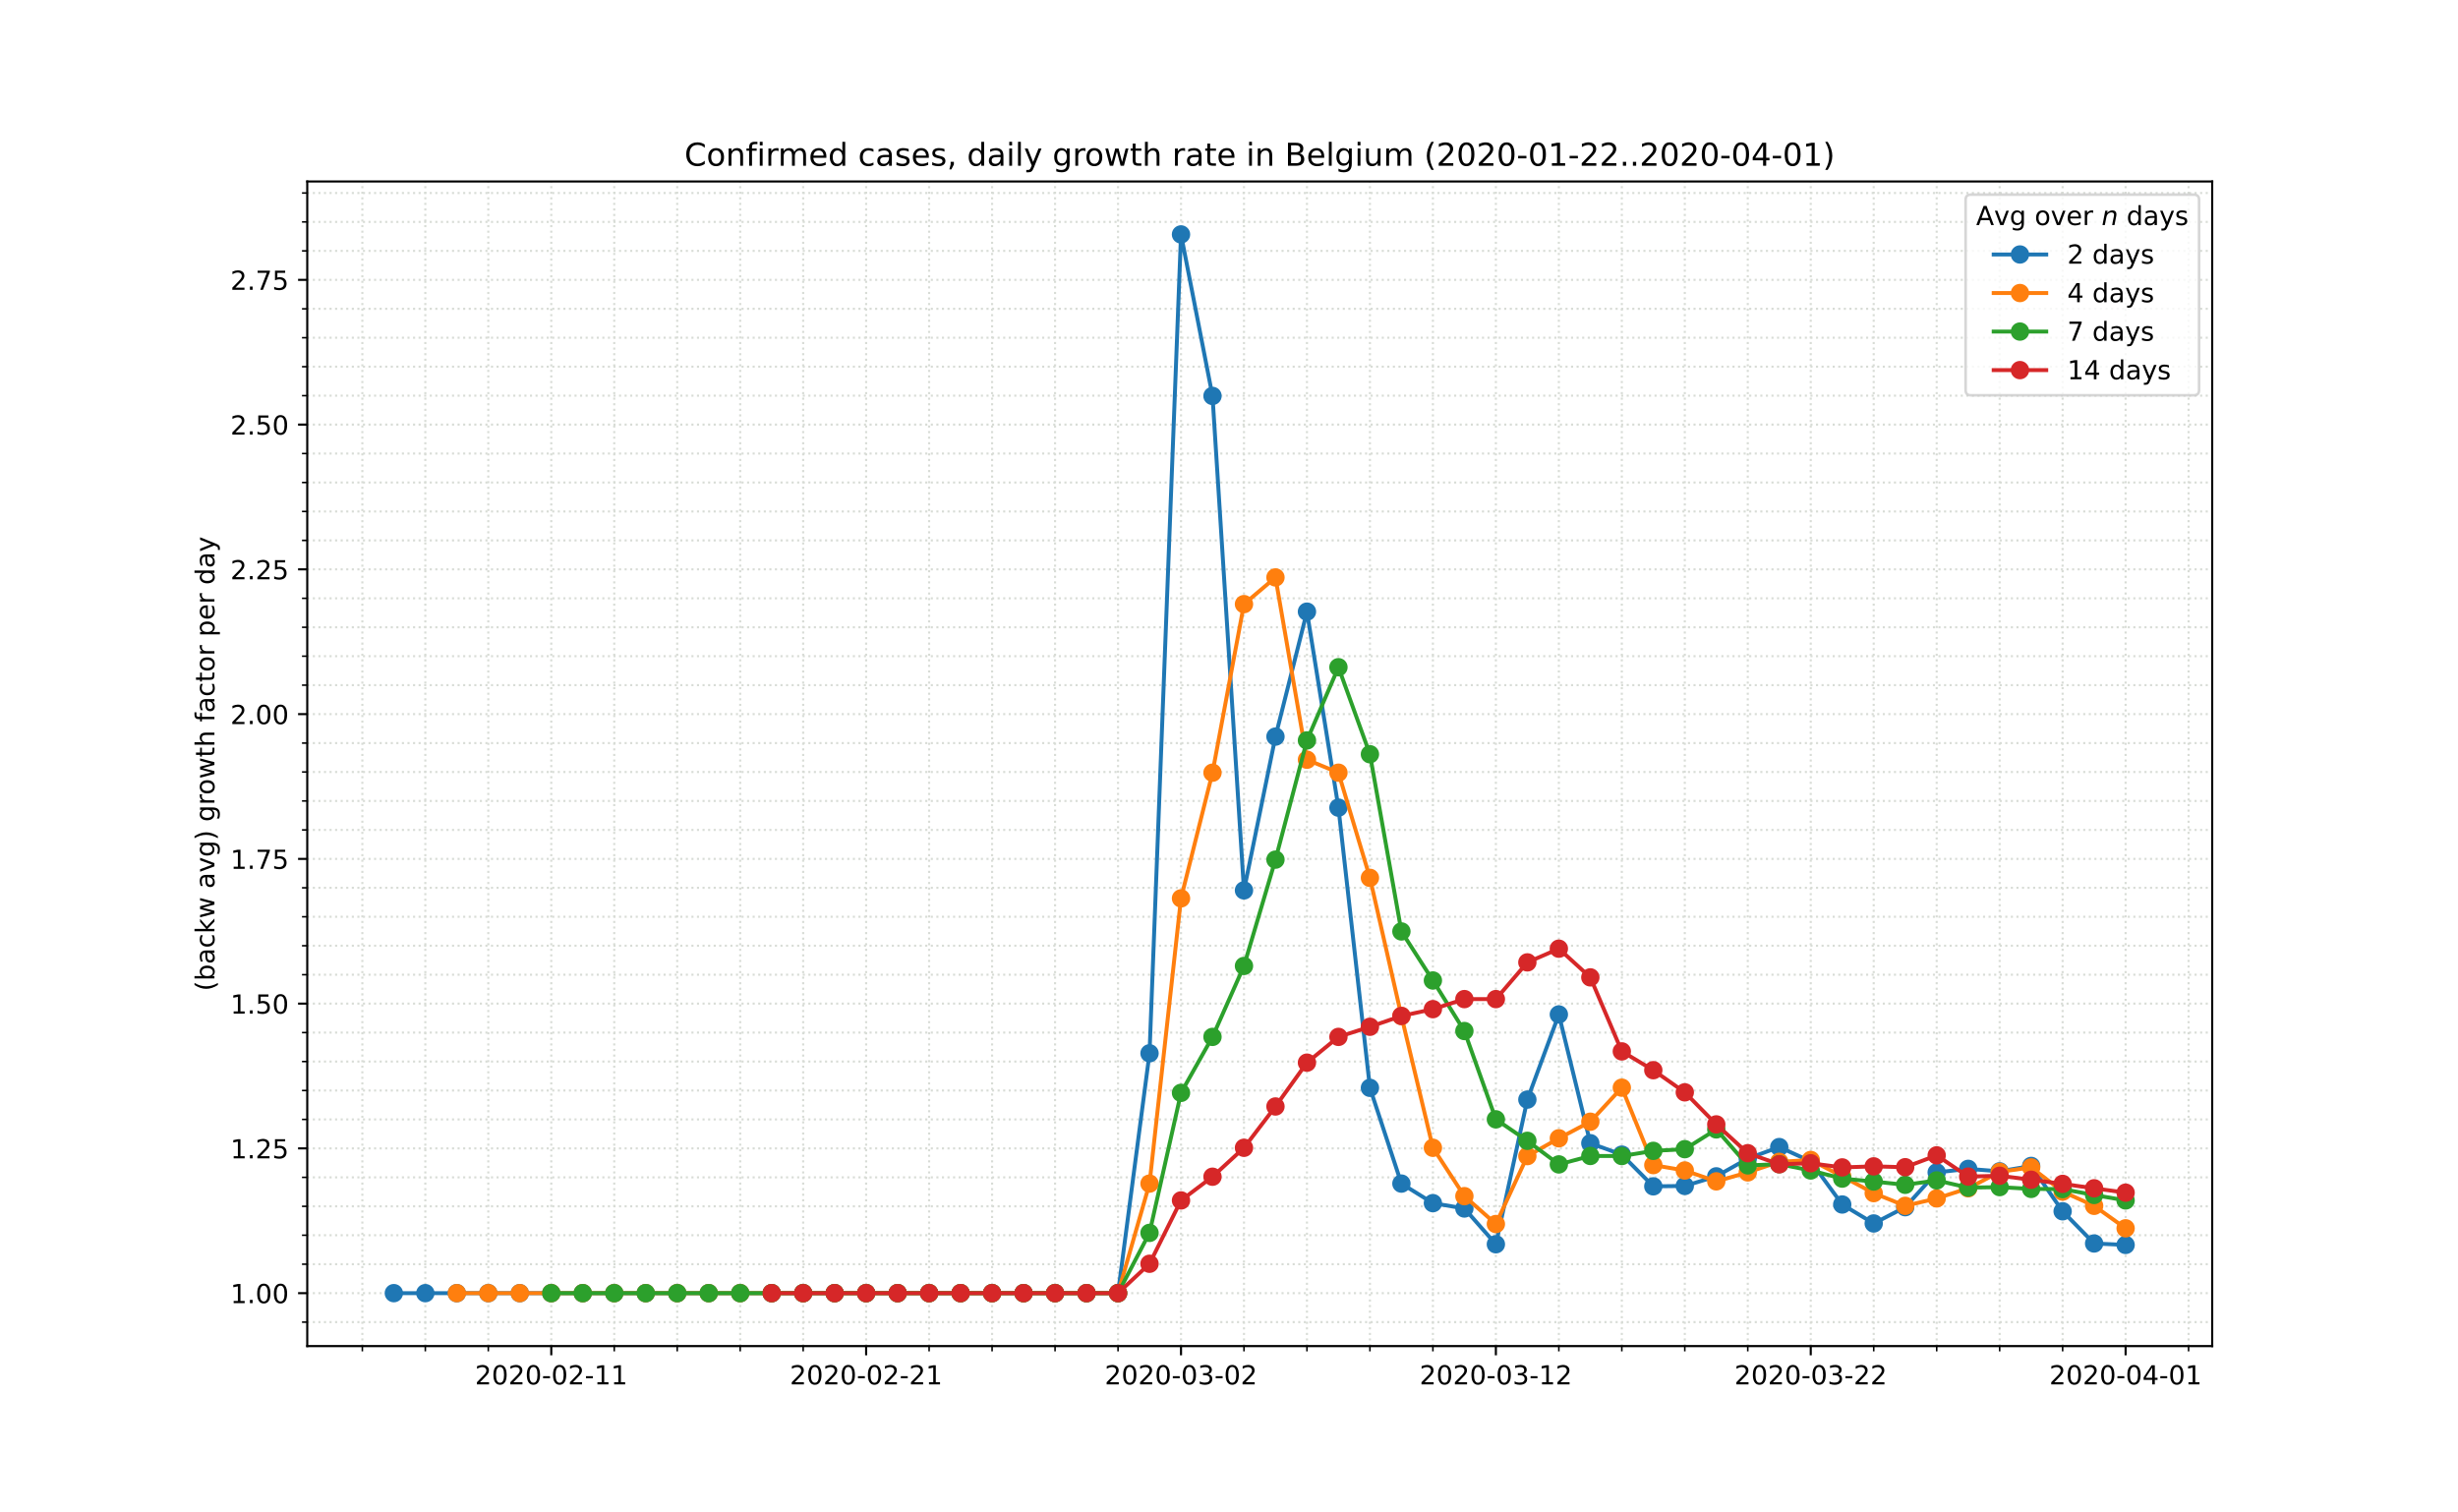 <?xml version="1.0" encoding="utf-8" standalone="no"?>
<!DOCTYPE svg PUBLIC "-//W3C//DTD SVG 1.1//EN"
  "http://www.w3.org/Graphics/SVG/1.1/DTD/svg11.dtd">
<!-- Created with matplotlib (https://matplotlib.org/) -->
<svg height="576pt" version="1.1" viewBox="0 0 936 576" width="936pt" xmlns="http://www.w3.org/2000/svg" xmlns:xlink="http://www.w3.org/1999/xlink">
 <defs>
  <style type="text/css">
*{stroke-linecap:butt;stroke-linejoin:round;}
  </style>
 </defs>
 <g id="figure_1">
  <g id="patch_1">
   <path d="M 0 576 
L 936 576 
L 936 0 
L 0 0 
z
" style="fill:#ffffff;"/>
  </g>
  <g id="axes_1">
   <g id="patch_2">
    <path d="M 117 512.64 
L 842.4 512.64 
L 842.4 69.12 
L 117 69.12 
z
" style="fill:#ffffff;"/>
   </g>
   <g id="matplotlib.axis_1">
    <g id="xtick_1">
     <g id="line2d_1">
      <path clip-path="url(#pebfc00d0e4)" d="M 209.923 512.64 
L 209.923 69.12 
" style="fill:none;stroke:#d8dcd6;stroke-dasharray:0.8,1.32;stroke-dashoffset:0;stroke-width:0.8;"/>
     </g>
     <g id="line2d_2">
      <defs>
       <path d="M 0 0 
L 0 3.5 
" id="m99a94e6b7c" style="stroke:#000000;stroke-width:0.8;"/>
      </defs>
      <g>
       <use style="stroke:#000000;stroke-width:0.8;" x="209.923" xlink:href="#m99a94e6b7c" y="512.64"/>
      </g>
     </g>
     <g id="text_1">
      <!-- 2020-02-11 -->
      <defs>
       <path d="M 19.188 8.297 
L 53.609 8.297 
L 53.609 0 
L 7.328 0 
L 7.328 8.297 
Q 12.938 14.109 22.625 23.891 
Q 32.328 33.688 34.812 36.531 
Q 39.547 41.844 41.422 45.531 
Q 43.312 49.219 43.312 52.781 
Q 43.312 58.594 39.234 62.25 
Q 35.156 65.922 28.609 65.922 
Q 23.969 65.922 18.812 64.312 
Q 13.672 62.703 7.812 59.422 
L 7.812 69.391 
Q 13.766 71.781 18.938 73 
Q 24.125 74.219 28.422 74.219 
Q 39.75 74.219 46.484 68.547 
Q 53.219 62.891 53.219 53.422 
Q 53.219 48.922 51.531 44.891 
Q 49.859 40.875 45.406 35.406 
Q 44.188 33.984 37.641 27.219 
Q 31.109 20.453 19.188 8.297 
z
" id="DejaVuSans-50"/>
       <path d="M 31.781 66.406 
Q 24.172 66.406 20.328 58.906 
Q 16.5 51.422 16.5 36.375 
Q 16.5 21.391 20.328 13.891 
Q 24.172 6.391 31.781 6.391 
Q 39.453 6.391 43.281 13.891 
Q 47.125 21.391 47.125 36.375 
Q 47.125 51.422 43.281 58.906 
Q 39.453 66.406 31.781 66.406 
z
M 31.781 74.219 
Q 44.047 74.219 50.516 64.516 
Q 56.984 54.828 56.984 36.375 
Q 56.984 17.969 50.516 8.266 
Q 44.047 -1.422 31.781 -1.422 
Q 19.531 -1.422 13.062 8.266 
Q 6.594 17.969 6.594 36.375 
Q 6.594 54.828 13.062 64.516 
Q 19.531 74.219 31.781 74.219 
z
" id="DejaVuSans-48"/>
       <path d="M 4.891 31.391 
L 31.203 31.391 
L 31.203 23.391 
L 4.891 23.391 
z
" id="DejaVuSans-45"/>
       <path d="M 12.406 8.297 
L 28.516 8.297 
L 28.516 63.922 
L 10.984 60.406 
L 10.984 69.391 
L 28.422 72.906 
L 38.281 72.906 
L 38.281 8.297 
L 54.391 8.297 
L 54.391 0 
L 12.406 0 
z
" id="DejaVuSans-49"/>
      </defs>
      <g transform="translate(180.865 527.238)scale(0.1 -0.1)">
       <use xlink:href="#DejaVuSans-50"/>
       <use x="63.623" xlink:href="#DejaVuSans-48"/>
       <use x="127.246" xlink:href="#DejaVuSans-50"/>
       <use x="190.869" xlink:href="#DejaVuSans-48"/>
       <use x="254.492" xlink:href="#DejaVuSans-45"/>
       <use x="290.576" xlink:href="#DejaVuSans-48"/>
       <use x="354.199" xlink:href="#DejaVuSans-50"/>
       <use x="417.822" xlink:href="#DejaVuSans-45"/>
       <use x="453.906" xlink:href="#DejaVuSans-49"/>
       <use x="517.529" xlink:href="#DejaVuSans-49"/>
      </g>
     </g>
    </g>
    <g id="xtick_2">
     <g id="line2d_3">
      <path clip-path="url(#pebfc00d0e4)" d="M 329.824 512.64 
L 329.824 69.12 
" style="fill:none;stroke:#d8dcd6;stroke-dasharray:0.8,1.32;stroke-dashoffset:0;stroke-width:0.8;"/>
     </g>
     <g id="line2d_4">
      <g>
       <use style="stroke:#000000;stroke-width:0.8;" x="329.824" xlink:href="#m99a94e6b7c" y="512.64"/>
      </g>
     </g>
     <g id="text_2">
      <!-- 2020-02-21 -->
      <g transform="translate(300.766 527.238)scale(0.1 -0.1)">
       <use xlink:href="#DejaVuSans-50"/>
       <use x="63.623" xlink:href="#DejaVuSans-48"/>
       <use x="127.246" xlink:href="#DejaVuSans-50"/>
       <use x="190.869" xlink:href="#DejaVuSans-48"/>
       <use x="254.492" xlink:href="#DejaVuSans-45"/>
       <use x="290.576" xlink:href="#DejaVuSans-48"/>
       <use x="354.199" xlink:href="#DejaVuSans-50"/>
       <use x="417.822" xlink:href="#DejaVuSans-45"/>
       <use x="453.906" xlink:href="#DejaVuSans-50"/>
       <use x="517.529" xlink:href="#DejaVuSans-49"/>
      </g>
     </g>
    </g>
    <g id="xtick_3">
     <g id="line2d_5">
      <path clip-path="url(#pebfc00d0e4)" d="M 449.725 512.64 
L 449.725 69.12 
" style="fill:none;stroke:#d8dcd6;stroke-dasharray:0.8,1.32;stroke-dashoffset:0;stroke-width:0.8;"/>
     </g>
     <g id="line2d_6">
      <g>
       <use style="stroke:#000000;stroke-width:0.8;" x="449.725" xlink:href="#m99a94e6b7c" y="512.64"/>
      </g>
     </g>
     <g id="text_3">
      <!-- 2020-03-02 -->
      <defs>
       <path d="M 40.578 39.312 
Q 47.656 37.797 51.625 33 
Q 55.609 28.219 55.609 21.188 
Q 55.609 10.406 48.188 4.484 
Q 40.766 -1.422 27.094 -1.422 
Q 22.516 -1.422 17.656 -0.516 
Q 12.797 0.391 7.625 2.203 
L 7.625 11.719 
Q 11.719 9.328 16.594 8.109 
Q 21.484 6.891 26.812 6.891 
Q 36.078 6.891 40.938 10.547 
Q 45.797 14.203 45.797 21.188 
Q 45.797 27.641 41.281 31.266 
Q 36.766 34.906 28.719 34.906 
L 20.219 34.906 
L 20.219 43.016 
L 29.109 43.016 
Q 36.375 43.016 40.234 45.922 
Q 44.094 48.828 44.094 54.297 
Q 44.094 59.906 40.109 62.906 
Q 36.141 65.922 28.719 65.922 
Q 24.656 65.922 20.016 65.031 
Q 15.375 64.156 9.812 62.312 
L 9.812 71.094 
Q 15.438 72.656 20.344 73.438 
Q 25.25 74.219 29.594 74.219 
Q 40.828 74.219 47.359 69.109 
Q 53.906 64.016 53.906 55.328 
Q 53.906 49.266 50.438 45.094 
Q 46.969 40.922 40.578 39.312 
z
" id="DejaVuSans-51"/>
      </defs>
      <g transform="translate(420.667 527.238)scale(0.1 -0.1)">
       <use xlink:href="#DejaVuSans-50"/>
       <use x="63.623" xlink:href="#DejaVuSans-48"/>
       <use x="127.246" xlink:href="#DejaVuSans-50"/>
       <use x="190.869" xlink:href="#DejaVuSans-48"/>
       <use x="254.492" xlink:href="#DejaVuSans-45"/>
       <use x="290.576" xlink:href="#DejaVuSans-48"/>
       <use x="354.199" xlink:href="#DejaVuSans-51"/>
       <use x="417.822" xlink:href="#DejaVuSans-45"/>
       <use x="453.906" xlink:href="#DejaVuSans-48"/>
       <use x="517.529" xlink:href="#DejaVuSans-50"/>
      </g>
     </g>
    </g>
    <g id="xtick_4">
     <g id="line2d_7">
      <path clip-path="url(#pebfc00d0e4)" d="M 569.626 512.64 
L 569.626 69.12 
" style="fill:none;stroke:#d8dcd6;stroke-dasharray:0.8,1.32;stroke-dashoffset:0;stroke-width:0.8;"/>
     </g>
     <g id="line2d_8">
      <g>
       <use style="stroke:#000000;stroke-width:0.8;" x="569.626" xlink:href="#m99a94e6b7c" y="512.64"/>
      </g>
     </g>
     <g id="text_4">
      <!-- 2020-03-12 -->
      <g transform="translate(540.568 527.238)scale(0.1 -0.1)">
       <use xlink:href="#DejaVuSans-50"/>
       <use x="63.623" xlink:href="#DejaVuSans-48"/>
       <use x="127.246" xlink:href="#DejaVuSans-50"/>
       <use x="190.869" xlink:href="#DejaVuSans-48"/>
       <use x="254.492" xlink:href="#DejaVuSans-45"/>
       <use x="290.576" xlink:href="#DejaVuSans-48"/>
       <use x="354.199" xlink:href="#DejaVuSans-51"/>
       <use x="417.822" xlink:href="#DejaVuSans-45"/>
       <use x="453.906" xlink:href="#DejaVuSans-49"/>
       <use x="517.529" xlink:href="#DejaVuSans-50"/>
      </g>
     </g>
    </g>
    <g id="xtick_5">
     <g id="line2d_9">
      <path clip-path="url(#pebfc00d0e4)" d="M 689.526 512.64 
L 689.526 69.12 
" style="fill:none;stroke:#d8dcd6;stroke-dasharray:0.8,1.32;stroke-dashoffset:0;stroke-width:0.8;"/>
     </g>
     <g id="line2d_10">
      <g>
       <use style="stroke:#000000;stroke-width:0.8;" x="689.526" xlink:href="#m99a94e6b7c" y="512.64"/>
      </g>
     </g>
     <g id="text_5">
      <!-- 2020-03-22 -->
      <g transform="translate(660.469 527.238)scale(0.1 -0.1)">
       <use xlink:href="#DejaVuSans-50"/>
       <use x="63.623" xlink:href="#DejaVuSans-48"/>
       <use x="127.246" xlink:href="#DejaVuSans-50"/>
       <use x="190.869" xlink:href="#DejaVuSans-48"/>
       <use x="254.492" xlink:href="#DejaVuSans-45"/>
       <use x="290.576" xlink:href="#DejaVuSans-48"/>
       <use x="354.199" xlink:href="#DejaVuSans-51"/>
       <use x="417.822" xlink:href="#DejaVuSans-45"/>
       <use x="453.906" xlink:href="#DejaVuSans-50"/>
       <use x="517.529" xlink:href="#DejaVuSans-50"/>
      </g>
     </g>
    </g>
    <g id="xtick_6">
     <g id="line2d_11">
      <path clip-path="url(#pebfc00d0e4)" d="M 809.427 512.64 
L 809.427 69.12 
" style="fill:none;stroke:#d8dcd6;stroke-dasharray:0.8,1.32;stroke-dashoffset:0;stroke-width:0.8;"/>
     </g>
     <g id="line2d_12">
      <g>
       <use style="stroke:#000000;stroke-width:0.8;" x="809.427" xlink:href="#m99a94e6b7c" y="512.64"/>
      </g>
     </g>
     <g id="text_6">
      <!-- 2020-04-01 -->
      <defs>
       <path d="M 37.797 64.312 
L 12.891 25.391 
L 37.797 25.391 
z
M 35.203 72.906 
L 47.609 72.906 
L 47.609 25.391 
L 58.016 25.391 
L 58.016 17.188 
L 47.609 17.188 
L 47.609 0 
L 37.797 0 
L 37.797 17.188 
L 4.891 17.188 
L 4.891 26.703 
z
" id="DejaVuSans-52"/>
      </defs>
      <g transform="translate(780.369 527.238)scale(0.1 -0.1)">
       <use xlink:href="#DejaVuSans-50"/>
       <use x="63.623" xlink:href="#DejaVuSans-48"/>
       <use x="127.246" xlink:href="#DejaVuSans-50"/>
       <use x="190.869" xlink:href="#DejaVuSans-48"/>
       <use x="254.492" xlink:href="#DejaVuSans-45"/>
       <use x="290.576" xlink:href="#DejaVuSans-48"/>
       <use x="354.199" xlink:href="#DejaVuSans-52"/>
       <use x="417.822" xlink:href="#DejaVuSans-45"/>
       <use x="453.906" xlink:href="#DejaVuSans-48"/>
       <use x="517.529" xlink:href="#DejaVuSans-49"/>
      </g>
     </g>
    </g>
    <g id="xtick_7">
     <g id="line2d_13">
      <path clip-path="url(#pebfc00d0e4)" d="M 137.983 512.64 
L 137.983 69.12 
" style="fill:none;stroke:#d8dcd6;stroke-dasharray:0.8,1.32;stroke-dashoffset:0;stroke-width:0.8;"/>
     </g>
     <g id="line2d_14">
      <defs>
       <path d="M 0 0 
L 0 2 
" id="m5fc4a4543a" style="stroke:#000000;stroke-width:0.6;"/>
      </defs>
      <g>
       <use style="stroke:#000000;stroke-width:0.6;" x="137.983" xlink:href="#m5fc4a4543a" y="512.64"/>
      </g>
     </g>
    </g>
    <g id="xtick_8">
     <g id="line2d_15">
      <path clip-path="url(#pebfc00d0e4)" d="M 161.963 512.64 
L 161.963 69.12 
" style="fill:none;stroke:#d8dcd6;stroke-dasharray:0.8,1.32;stroke-dashoffset:0;stroke-width:0.8;"/>
     </g>
     <g id="line2d_16">
      <g>
       <use style="stroke:#000000;stroke-width:0.6;" x="161.963" xlink:href="#m5fc4a4543a" y="512.64"/>
      </g>
     </g>
    </g>
    <g id="xtick_9">
     <g id="line2d_17">
      <path clip-path="url(#pebfc00d0e4)" d="M 185.943 512.64 
L 185.943 69.12 
" style="fill:none;stroke:#d8dcd6;stroke-dasharray:0.8,1.32;stroke-dashoffset:0;stroke-width:0.8;"/>
     </g>
     <g id="line2d_18">
      <g>
       <use style="stroke:#000000;stroke-width:0.6;" x="185.943" xlink:href="#m5fc4a4543a" y="512.64"/>
      </g>
     </g>
    </g>
    <g id="xtick_10">
     <g id="line2d_19">
      <path clip-path="url(#pebfc00d0e4)" d="M 233.903 512.64 
L 233.903 69.12 
" style="fill:none;stroke:#d8dcd6;stroke-dasharray:0.8,1.32;stroke-dashoffset:0;stroke-width:0.8;"/>
     </g>
     <g id="line2d_20">
      <g>
       <use style="stroke:#000000;stroke-width:0.6;" x="233.903" xlink:href="#m5fc4a4543a" y="512.64"/>
      </g>
     </g>
    </g>
    <g id="xtick_11">
     <g id="line2d_21">
      <path clip-path="url(#pebfc00d0e4)" d="M 257.883 512.64 
L 257.883 69.12 
" style="fill:none;stroke:#d8dcd6;stroke-dasharray:0.8,1.32;stroke-dashoffset:0;stroke-width:0.8;"/>
     </g>
     <g id="line2d_22">
      <g>
       <use style="stroke:#000000;stroke-width:0.6;" x="257.883" xlink:href="#m5fc4a4543a" y="512.64"/>
      </g>
     </g>
    </g>
    <g id="xtick_12">
     <g id="line2d_23">
      <path clip-path="url(#pebfc00d0e4)" d="M 281.864 512.64 
L 281.864 69.12 
" style="fill:none;stroke:#d8dcd6;stroke-dasharray:0.8,1.32;stroke-dashoffset:0;stroke-width:0.8;"/>
     </g>
     <g id="line2d_24">
      <g>
       <use style="stroke:#000000;stroke-width:0.6;" x="281.864" xlink:href="#m5fc4a4543a" y="512.64"/>
      </g>
     </g>
    </g>
    <g id="xtick_13">
     <g id="line2d_25">
      <path clip-path="url(#pebfc00d0e4)" d="M 305.844 512.64 
L 305.844 69.12 
" style="fill:none;stroke:#d8dcd6;stroke-dasharray:0.8,1.32;stroke-dashoffset:0;stroke-width:0.8;"/>
     </g>
     <g id="line2d_26">
      <g>
       <use style="stroke:#000000;stroke-width:0.6;" x="305.844" xlink:href="#m5fc4a4543a" y="512.64"/>
      </g>
     </g>
    </g>
    <g id="xtick_14">
     <g id="line2d_27">
      <path clip-path="url(#pebfc00d0e4)" d="M 353.804 512.64 
L 353.804 69.12 
" style="fill:none;stroke:#d8dcd6;stroke-dasharray:0.8,1.32;stroke-dashoffset:0;stroke-width:0.8;"/>
     </g>
     <g id="line2d_28">
      <g>
       <use style="stroke:#000000;stroke-width:0.6;" x="353.804" xlink:href="#m5fc4a4543a" y="512.64"/>
      </g>
     </g>
    </g>
    <g id="xtick_15">
     <g id="line2d_29">
      <path clip-path="url(#pebfc00d0e4)" d="M 377.784 512.64 
L 377.784 69.12 
" style="fill:none;stroke:#d8dcd6;stroke-dasharray:0.8,1.32;stroke-dashoffset:0;stroke-width:0.8;"/>
     </g>
     <g id="line2d_30">
      <g>
       <use style="stroke:#000000;stroke-width:0.6;" x="377.784" xlink:href="#m5fc4a4543a" y="512.64"/>
      </g>
     </g>
    </g>
    <g id="xtick_16">
     <g id="line2d_31">
      <path clip-path="url(#pebfc00d0e4)" d="M 401.764 512.64 
L 401.764 69.12 
" style="fill:none;stroke:#d8dcd6;stroke-dasharray:0.8,1.32;stroke-dashoffset:0;stroke-width:0.8;"/>
     </g>
     <g id="line2d_32">
      <g>
       <use style="stroke:#000000;stroke-width:0.6;" x="401.764" xlink:href="#m5fc4a4543a" y="512.64"/>
      </g>
     </g>
    </g>
    <g id="xtick_17">
     <g id="line2d_33">
      <path clip-path="url(#pebfc00d0e4)" d="M 425.745 512.64 
L 425.745 69.12 
" style="fill:none;stroke:#d8dcd6;stroke-dasharray:0.8,1.32;stroke-dashoffset:0;stroke-width:0.8;"/>
     </g>
     <g id="line2d_34">
      <g>
       <use style="stroke:#000000;stroke-width:0.6;" x="425.745" xlink:href="#m5fc4a4543a" y="512.64"/>
      </g>
     </g>
    </g>
    <g id="xtick_18">
     <g id="line2d_35">
      <path clip-path="url(#pebfc00d0e4)" d="M 473.705 512.64 
L 473.705 69.12 
" style="fill:none;stroke:#d8dcd6;stroke-dasharray:0.8,1.32;stroke-dashoffset:0;stroke-width:0.8;"/>
     </g>
     <g id="line2d_36">
      <g>
       <use style="stroke:#000000;stroke-width:0.6;" x="473.705" xlink:href="#m5fc4a4543a" y="512.64"/>
      </g>
     </g>
    </g>
    <g id="xtick_19">
     <g id="line2d_37">
      <path clip-path="url(#pebfc00d0e4)" d="M 497.685 512.64 
L 497.685 69.12 
" style="fill:none;stroke:#d8dcd6;stroke-dasharray:0.8,1.32;stroke-dashoffset:0;stroke-width:0.8;"/>
     </g>
     <g id="line2d_38">
      <g>
       <use style="stroke:#000000;stroke-width:0.6;" x="497.685" xlink:href="#m5fc4a4543a" y="512.64"/>
      </g>
     </g>
    </g>
    <g id="xtick_20">
     <g id="line2d_39">
      <path clip-path="url(#pebfc00d0e4)" d="M 521.665 512.64 
L 521.665 69.12 
" style="fill:none;stroke:#d8dcd6;stroke-dasharray:0.8,1.32;stroke-dashoffset:0;stroke-width:0.8;"/>
     </g>
     <g id="line2d_40">
      <g>
       <use style="stroke:#000000;stroke-width:0.6;" x="521.665" xlink:href="#m5fc4a4543a" y="512.64"/>
      </g>
     </g>
    </g>
    <g id="xtick_21">
     <g id="line2d_41">
      <path clip-path="url(#pebfc00d0e4)" d="M 545.645 512.64 
L 545.645 69.12 
" style="fill:none;stroke:#d8dcd6;stroke-dasharray:0.8,1.32;stroke-dashoffset:0;stroke-width:0.8;"/>
     </g>
     <g id="line2d_42">
      <g>
       <use style="stroke:#000000;stroke-width:0.6;" x="545.645" xlink:href="#m5fc4a4543a" y="512.64"/>
      </g>
     </g>
    </g>
    <g id="xtick_22">
     <g id="line2d_43">
      <path clip-path="url(#pebfc00d0e4)" d="M 593.606 512.64 
L 593.606 69.12 
" style="fill:none;stroke:#d8dcd6;stroke-dasharray:0.8,1.32;stroke-dashoffset:0;stroke-width:0.8;"/>
     </g>
     <g id="line2d_44">
      <g>
       <use style="stroke:#000000;stroke-width:0.6;" x="593.606" xlink:href="#m5fc4a4543a" y="512.64"/>
      </g>
     </g>
    </g>
    <g id="xtick_23">
     <g id="line2d_45">
      <path clip-path="url(#pebfc00d0e4)" d="M 617.586 512.64 
L 617.586 69.12 
" style="fill:none;stroke:#d8dcd6;stroke-dasharray:0.8,1.32;stroke-dashoffset:0;stroke-width:0.8;"/>
     </g>
     <g id="line2d_46">
      <g>
       <use style="stroke:#000000;stroke-width:0.6;" x="617.586" xlink:href="#m5fc4a4543a" y="512.64"/>
      </g>
     </g>
    </g>
    <g id="xtick_24">
     <g id="line2d_47">
      <path clip-path="url(#pebfc00d0e4)" d="M 641.566 512.64 
L 641.566 69.12 
" style="fill:none;stroke:#d8dcd6;stroke-dasharray:0.8,1.32;stroke-dashoffset:0;stroke-width:0.8;"/>
     </g>
     <g id="line2d_48">
      <g>
       <use style="stroke:#000000;stroke-width:0.6;" x="641.566" xlink:href="#m5fc4a4543a" y="512.64"/>
      </g>
     </g>
    </g>
    <g id="xtick_25">
     <g id="line2d_49">
      <path clip-path="url(#pebfc00d0e4)" d="M 665.546 512.64 
L 665.546 69.12 
" style="fill:none;stroke:#d8dcd6;stroke-dasharray:0.8,1.32;stroke-dashoffset:0;stroke-width:0.8;"/>
     </g>
     <g id="line2d_50">
      <g>
       <use style="stroke:#000000;stroke-width:0.6;" x="665.546" xlink:href="#m5fc4a4543a" y="512.64"/>
      </g>
     </g>
    </g>
    <g id="xtick_26">
     <g id="line2d_51">
      <path clip-path="url(#pebfc00d0e4)" d="M 713.507 512.64 
L 713.507 69.12 
" style="fill:none;stroke:#d8dcd6;stroke-dasharray:0.8,1.32;stroke-dashoffset:0;stroke-width:0.8;"/>
     </g>
     <g id="line2d_52">
      <g>
       <use style="stroke:#000000;stroke-width:0.6;" x="713.507" xlink:href="#m5fc4a4543a" y="512.64"/>
      </g>
     </g>
    </g>
    <g id="xtick_27">
     <g id="line2d_53">
      <path clip-path="url(#pebfc00d0e4)" d="M 737.487 512.64 
L 737.487 69.12 
" style="fill:none;stroke:#d8dcd6;stroke-dasharray:0.8,1.32;stroke-dashoffset:0;stroke-width:0.8;"/>
     </g>
     <g id="line2d_54">
      <g>
       <use style="stroke:#000000;stroke-width:0.6;" x="737.487" xlink:href="#m5fc4a4543a" y="512.64"/>
      </g>
     </g>
    </g>
    <g id="xtick_28">
     <g id="line2d_55">
      <path clip-path="url(#pebfc00d0e4)" d="M 761.467 512.64 
L 761.467 69.12 
" style="fill:none;stroke:#d8dcd6;stroke-dasharray:0.8,1.32;stroke-dashoffset:0;stroke-width:0.8;"/>
     </g>
     <g id="line2d_56">
      <g>
       <use style="stroke:#000000;stroke-width:0.6;" x="761.467" xlink:href="#m5fc4a4543a" y="512.64"/>
      </g>
     </g>
    </g>
    <g id="xtick_29">
     <g id="line2d_57">
      <path clip-path="url(#pebfc00d0e4)" d="M 785.447 512.64 
L 785.447 69.12 
" style="fill:none;stroke:#d8dcd6;stroke-dasharray:0.8,1.32;stroke-dashoffset:0;stroke-width:0.8;"/>
     </g>
     <g id="line2d_58">
      <g>
       <use style="stroke:#000000;stroke-width:0.6;" x="785.447" xlink:href="#m5fc4a4543a" y="512.64"/>
      </g>
     </g>
    </g>
    <g id="xtick_30">
     <g id="line2d_59">
      <path clip-path="url(#pebfc00d0e4)" d="M 833.407 512.64 
L 833.407 69.12 
" style="fill:none;stroke:#d8dcd6;stroke-dasharray:0.8,1.32;stroke-dashoffset:0;stroke-width:0.8;"/>
     </g>
     <g id="line2d_60">
      <g>
       <use style="stroke:#000000;stroke-width:0.6;" x="833.407" xlink:href="#m5fc4a4543a" y="512.64"/>
      </g>
     </g>
    </g>
   </g>
   <g id="matplotlib.axis_2">
    <g id="ytick_1">
     <g id="line2d_61">
      <path clip-path="url(#pebfc00d0e4)" d="M 117 492.48 
L 842.4 492.48 
" style="fill:none;stroke:#d8dcd6;stroke-dasharray:0.8,1.32;stroke-dashoffset:0;stroke-width:0.8;"/>
     </g>
     <g id="line2d_62">
      <defs>
       <path d="M 0 0 
L -3.5 0 
" id="mb884ff10ec" style="stroke:#000000;stroke-width:0.8;"/>
      </defs>
      <g>
       <use style="stroke:#000000;stroke-width:0.8;" x="117" xlink:href="#mb884ff10ec" y="492.48"/>
      </g>
     </g>
     <g id="text_7">
      <!-- 1.00 -->
      <defs>
       <path d="M 10.688 12.406 
L 21 12.406 
L 21 0 
L 10.688 0 
z
" id="DejaVuSans-46"/>
      </defs>
      <g transform="translate(87.734 496.279)scale(0.1 -0.1)">
       <use xlink:href="#DejaVuSans-49"/>
       <use x="63.623" xlink:href="#DejaVuSans-46"/>
       <use x="95.41" xlink:href="#DejaVuSans-48"/>
       <use x="159.033" xlink:href="#DejaVuSans-48"/>
      </g>
     </g>
    </g>
    <g id="ytick_2">
     <g id="line2d_63">
      <path clip-path="url(#pebfc00d0e4)" d="M 117 437.351 
L 842.4 437.351 
" style="fill:none;stroke:#d8dcd6;stroke-dasharray:0.8,1.32;stroke-dashoffset:0;stroke-width:0.8;"/>
     </g>
     <g id="line2d_64">
      <g>
       <use style="stroke:#000000;stroke-width:0.8;" x="117" xlink:href="#mb884ff10ec" y="437.351"/>
      </g>
     </g>
     <g id="text_8">
      <!-- 1.25 -->
      <defs>
       <path d="M 10.797 72.906 
L 49.516 72.906 
L 49.516 64.594 
L 19.828 64.594 
L 19.828 46.734 
Q 21.969 47.469 24.109 47.828 
Q 26.266 48.188 28.422 48.188 
Q 40.625 48.188 47.75 41.5 
Q 54.891 34.812 54.891 23.391 
Q 54.891 11.625 47.562 5.094 
Q 40.234 -1.422 26.906 -1.422 
Q 22.312 -1.422 17.547 -0.641 
Q 12.797 0.141 7.719 1.703 
L 7.719 11.625 
Q 12.109 9.234 16.797 8.062 
Q 21.484 6.891 26.703 6.891 
Q 35.156 6.891 40.078 11.328 
Q 45.016 15.766 45.016 23.391 
Q 45.016 31 40.078 35.438 
Q 35.156 39.891 26.703 39.891 
Q 22.75 39.891 18.812 39.016 
Q 14.891 38.141 10.797 36.281 
z
" id="DejaVuSans-53"/>
      </defs>
      <g transform="translate(87.734 441.15)scale(0.1 -0.1)">
       <use xlink:href="#DejaVuSans-49"/>
       <use x="63.623" xlink:href="#DejaVuSans-46"/>
       <use x="95.41" xlink:href="#DejaVuSans-50"/>
       <use x="159.033" xlink:href="#DejaVuSans-53"/>
      </g>
     </g>
    </g>
    <g id="ytick_3">
     <g id="line2d_65">
      <path clip-path="url(#pebfc00d0e4)" d="M 117 382.221 
L 842.4 382.221 
" style="fill:none;stroke:#d8dcd6;stroke-dasharray:0.8,1.32;stroke-dashoffset:0;stroke-width:0.8;"/>
     </g>
     <g id="line2d_66">
      <g>
       <use style="stroke:#000000;stroke-width:0.8;" x="117" xlink:href="#mb884ff10ec" y="382.221"/>
      </g>
     </g>
     <g id="text_9">
      <!-- 1.50 -->
      <g transform="translate(87.734 386.021)scale(0.1 -0.1)">
       <use xlink:href="#DejaVuSans-49"/>
       <use x="63.623" xlink:href="#DejaVuSans-46"/>
       <use x="95.41" xlink:href="#DejaVuSans-53"/>
       <use x="159.033" xlink:href="#DejaVuSans-48"/>
      </g>
     </g>
    </g>
    <g id="ytick_4">
     <g id="line2d_67">
      <path clip-path="url(#pebfc00d0e4)" d="M 117 327.092 
L 842.4 327.092 
" style="fill:none;stroke:#d8dcd6;stroke-dasharray:0.8,1.32;stroke-dashoffset:0;stroke-width:0.8;"/>
     </g>
     <g id="line2d_68">
      <g>
       <use style="stroke:#000000;stroke-width:0.8;" x="117" xlink:href="#mb884ff10ec" y="327.092"/>
      </g>
     </g>
     <g id="text_10">
      <!-- 1.75 -->
      <defs>
       <path d="M 8.203 72.906 
L 55.078 72.906 
L 55.078 68.703 
L 28.609 0 
L 18.312 0 
L 43.219 64.594 
L 8.203 64.594 
z
" id="DejaVuSans-55"/>
      </defs>
      <g transform="translate(87.734 330.891)scale(0.1 -0.1)">
       <use xlink:href="#DejaVuSans-49"/>
       <use x="63.623" xlink:href="#DejaVuSans-46"/>
       <use x="95.41" xlink:href="#DejaVuSans-55"/>
       <use x="159.033" xlink:href="#DejaVuSans-53"/>
      </g>
     </g>
    </g>
    <g id="ytick_5">
     <g id="line2d_69">
      <path clip-path="url(#pebfc00d0e4)" d="M 117 271.963 
L 842.4 271.963 
" style="fill:none;stroke:#d8dcd6;stroke-dasharray:0.8,1.32;stroke-dashoffset:0;stroke-width:0.8;"/>
     </g>
     <g id="line2d_70">
      <g>
       <use style="stroke:#000000;stroke-width:0.8;" x="117" xlink:href="#mb884ff10ec" y="271.963"/>
      </g>
     </g>
     <g id="text_11">
      <!-- 2.00 -->
      <g transform="translate(87.734 275.762)scale(0.1 -0.1)">
       <use xlink:href="#DejaVuSans-50"/>
       <use x="63.623" xlink:href="#DejaVuSans-46"/>
       <use x="95.41" xlink:href="#DejaVuSans-48"/>
       <use x="159.033" xlink:href="#DejaVuSans-48"/>
      </g>
     </g>
    </g>
    <g id="ytick_6">
     <g id="line2d_71">
      <path clip-path="url(#pebfc00d0e4)" d="M 117 216.833 
L 842.4 216.833 
" style="fill:none;stroke:#d8dcd6;stroke-dasharray:0.8,1.32;stroke-dashoffset:0;stroke-width:0.8;"/>
     </g>
     <g id="line2d_72">
      <g>
       <use style="stroke:#000000;stroke-width:0.8;" x="117" xlink:href="#mb884ff10ec" y="216.833"/>
      </g>
     </g>
     <g id="text_12">
      <!-- 2.25 -->
      <g transform="translate(87.734 220.632)scale(0.1 -0.1)">
       <use xlink:href="#DejaVuSans-50"/>
       <use x="63.623" xlink:href="#DejaVuSans-46"/>
       <use x="95.41" xlink:href="#DejaVuSans-50"/>
       <use x="159.033" xlink:href="#DejaVuSans-53"/>
      </g>
     </g>
    </g>
    <g id="ytick_7">
     <g id="line2d_73">
      <path clip-path="url(#pebfc00d0e4)" d="M 117 161.704 
L 842.4 161.704 
" style="fill:none;stroke:#d8dcd6;stroke-dasharray:0.8,1.32;stroke-dashoffset:0;stroke-width:0.8;"/>
     </g>
     <g id="line2d_74">
      <g>
       <use style="stroke:#000000;stroke-width:0.8;" x="117" xlink:href="#mb884ff10ec" y="161.704"/>
      </g>
     </g>
     <g id="text_13">
      <!-- 2.50 -->
      <g transform="translate(87.734 165.503)scale(0.1 -0.1)">
       <use xlink:href="#DejaVuSans-50"/>
       <use x="63.623" xlink:href="#DejaVuSans-46"/>
       <use x="95.41" xlink:href="#DejaVuSans-53"/>
       <use x="159.033" xlink:href="#DejaVuSans-48"/>
      </g>
     </g>
    </g>
    <g id="ytick_8">
     <g id="line2d_75">
      <path clip-path="url(#pebfc00d0e4)" d="M 117 106.575 
L 842.4 106.575 
" style="fill:none;stroke:#d8dcd6;stroke-dasharray:0.8,1.32;stroke-dashoffset:0;stroke-width:0.8;"/>
     </g>
     <g id="line2d_76">
      <g>
       <use style="stroke:#000000;stroke-width:0.8;" x="117" xlink:href="#mb884ff10ec" y="106.575"/>
      </g>
     </g>
     <g id="text_14">
      <!-- 2.75 -->
      <g transform="translate(87.734 110.374)scale(0.1 -0.1)">
       <use xlink:href="#DejaVuSans-50"/>
       <use x="63.623" xlink:href="#DejaVuSans-46"/>
       <use x="95.41" xlink:href="#DejaVuSans-55"/>
       <use x="159.033" xlink:href="#DejaVuSans-53"/>
      </g>
     </g>
    </g>
    <g id="ytick_9">
     <g id="line2d_77">
      <path clip-path="url(#pebfc00d0e4)" d="M 117 503.506 
L 842.4 503.506 
" style="fill:none;stroke:#d8dcd6;stroke-dasharray:0.8,1.32;stroke-dashoffset:0;stroke-width:0.8;"/>
     </g>
     <g id="line2d_78">
      <defs>
       <path d="M 0 0 
L -2 0 
" id="maefbc8f53a" style="stroke:#000000;stroke-width:0.6;"/>
      </defs>
      <g>
       <use style="stroke:#000000;stroke-width:0.6;" x="117" xlink:href="#maefbc8f53a" y="503.506"/>
      </g>
     </g>
    </g>
    <g id="ytick_10">
     <g id="line2d_79">
      <path clip-path="url(#pebfc00d0e4)" d="M 117 481.454 
L 842.4 481.454 
" style="fill:none;stroke:#d8dcd6;stroke-dasharray:0.8,1.32;stroke-dashoffset:0;stroke-width:0.8;"/>
     </g>
     <g id="line2d_80">
      <g>
       <use style="stroke:#000000;stroke-width:0.6;" x="117" xlink:href="#maefbc8f53a" y="481.454"/>
      </g>
     </g>
    </g>
    <g id="ytick_11">
     <g id="line2d_81">
      <path clip-path="url(#pebfc00d0e4)" d="M 117 470.428 
L 842.4 470.428 
" style="fill:none;stroke:#d8dcd6;stroke-dasharray:0.8,1.32;stroke-dashoffset:0;stroke-width:0.8;"/>
     </g>
     <g id="line2d_82">
      <g>
       <use style="stroke:#000000;stroke-width:0.6;" x="117" xlink:href="#maefbc8f53a" y="470.428"/>
      </g>
     </g>
    </g>
    <g id="ytick_12">
     <g id="line2d_83">
      <path clip-path="url(#pebfc00d0e4)" d="M 117 459.402 
L 842.4 459.402 
" style="fill:none;stroke:#d8dcd6;stroke-dasharray:0.8,1.32;stroke-dashoffset:0;stroke-width:0.8;"/>
     </g>
     <g id="line2d_84">
      <g>
       <use style="stroke:#000000;stroke-width:0.6;" x="117" xlink:href="#maefbc8f53a" y="459.402"/>
      </g>
     </g>
    </g>
    <g id="ytick_13">
     <g id="line2d_85">
      <path clip-path="url(#pebfc00d0e4)" d="M 117 448.377 
L 842.4 448.377 
" style="fill:none;stroke:#d8dcd6;stroke-dasharray:0.8,1.32;stroke-dashoffset:0;stroke-width:0.8;"/>
     </g>
     <g id="line2d_86">
      <g>
       <use style="stroke:#000000;stroke-width:0.6;" x="117" xlink:href="#maefbc8f53a" y="448.377"/>
      </g>
     </g>
    </g>
    <g id="ytick_14">
     <g id="line2d_87">
      <path clip-path="url(#pebfc00d0e4)" d="M 117 426.325 
L 842.4 426.325 
" style="fill:none;stroke:#d8dcd6;stroke-dasharray:0.8,1.32;stroke-dashoffset:0;stroke-width:0.8;"/>
     </g>
     <g id="line2d_88">
      <g>
       <use style="stroke:#000000;stroke-width:0.6;" x="117" xlink:href="#maefbc8f53a" y="426.325"/>
      </g>
     </g>
    </g>
    <g id="ytick_15">
     <g id="line2d_89">
      <path clip-path="url(#pebfc00d0e4)" d="M 117 415.299 
L 842.4 415.299 
" style="fill:none;stroke:#d8dcd6;stroke-dasharray:0.8,1.32;stroke-dashoffset:0;stroke-width:0.8;"/>
     </g>
     <g id="line2d_90">
      <g>
       <use style="stroke:#000000;stroke-width:0.6;" x="117" xlink:href="#maefbc8f53a" y="415.299"/>
      </g>
     </g>
    </g>
    <g id="ytick_16">
     <g id="line2d_91">
      <path clip-path="url(#pebfc00d0e4)" d="M 117 404.273 
L 842.4 404.273 
" style="fill:none;stroke:#d8dcd6;stroke-dasharray:0.8,1.32;stroke-dashoffset:0;stroke-width:0.8;"/>
     </g>
     <g id="line2d_92">
      <g>
       <use style="stroke:#000000;stroke-width:0.6;" x="117" xlink:href="#maefbc8f53a" y="404.273"/>
      </g>
     </g>
    </g>
    <g id="ytick_17">
     <g id="line2d_93">
      <path clip-path="url(#pebfc00d0e4)" d="M 117 393.247 
L 842.4 393.247 
" style="fill:none;stroke:#d8dcd6;stroke-dasharray:0.8,1.32;stroke-dashoffset:0;stroke-width:0.8;"/>
     </g>
     <g id="line2d_94">
      <g>
       <use style="stroke:#000000;stroke-width:0.6;" x="117" xlink:href="#maefbc8f53a" y="393.247"/>
      </g>
     </g>
    </g>
    <g id="ytick_18">
     <g id="line2d_95">
      <path clip-path="url(#pebfc00d0e4)" d="M 117 371.195 
L 842.4 371.195 
" style="fill:none;stroke:#d8dcd6;stroke-dasharray:0.8,1.32;stroke-dashoffset:0;stroke-width:0.8;"/>
     </g>
     <g id="line2d_96">
      <g>
       <use style="stroke:#000000;stroke-width:0.6;" x="117" xlink:href="#maefbc8f53a" y="371.195"/>
      </g>
     </g>
    </g>
    <g id="ytick_19">
     <g id="line2d_97">
      <path clip-path="url(#pebfc00d0e4)" d="M 117 360.17 
L 842.4 360.17 
" style="fill:none;stroke:#d8dcd6;stroke-dasharray:0.8,1.32;stroke-dashoffset:0;stroke-width:0.8;"/>
     </g>
     <g id="line2d_98">
      <g>
       <use style="stroke:#000000;stroke-width:0.6;" x="117" xlink:href="#maefbc8f53a" y="360.17"/>
      </g>
     </g>
    </g>
    <g id="ytick_20">
     <g id="line2d_99">
      <path clip-path="url(#pebfc00d0e4)" d="M 117 349.144 
L 842.4 349.144 
" style="fill:none;stroke:#d8dcd6;stroke-dasharray:0.8,1.32;stroke-dashoffset:0;stroke-width:0.8;"/>
     </g>
     <g id="line2d_100">
      <g>
       <use style="stroke:#000000;stroke-width:0.6;" x="117" xlink:href="#maefbc8f53a" y="349.144"/>
      </g>
     </g>
    </g>
    <g id="ytick_21">
     <g id="line2d_101">
      <path clip-path="url(#pebfc00d0e4)" d="M 117 338.118 
L 842.4 338.118 
" style="fill:none;stroke:#d8dcd6;stroke-dasharray:0.8,1.32;stroke-dashoffset:0;stroke-width:0.8;"/>
     </g>
     <g id="line2d_102">
      <g>
       <use style="stroke:#000000;stroke-width:0.6;" x="117" xlink:href="#maefbc8f53a" y="338.118"/>
      </g>
     </g>
    </g>
    <g id="ytick_22">
     <g id="line2d_103">
      <path clip-path="url(#pebfc00d0e4)" d="M 117 316.066 
L 842.4 316.066 
" style="fill:none;stroke:#d8dcd6;stroke-dasharray:0.8,1.32;stroke-dashoffset:0;stroke-width:0.8;"/>
     </g>
     <g id="line2d_104">
      <g>
       <use style="stroke:#000000;stroke-width:0.6;" x="117" xlink:href="#maefbc8f53a" y="316.066"/>
      </g>
     </g>
    </g>
    <g id="ytick_23">
     <g id="line2d_105">
      <path clip-path="url(#pebfc00d0e4)" d="M 117 305.04 
L 842.4 305.04 
" style="fill:none;stroke:#d8dcd6;stroke-dasharray:0.8,1.32;stroke-dashoffset:0;stroke-width:0.8;"/>
     </g>
     <g id="line2d_106">
      <g>
       <use style="stroke:#000000;stroke-width:0.6;" x="117" xlink:href="#maefbc8f53a" y="305.04"/>
      </g>
     </g>
    </g>
    <g id="ytick_24">
     <g id="line2d_107">
      <path clip-path="url(#pebfc00d0e4)" d="M 117 294.014 
L 842.4 294.014 
" style="fill:none;stroke:#d8dcd6;stroke-dasharray:0.8,1.32;stroke-dashoffset:0;stroke-width:0.8;"/>
     </g>
     <g id="line2d_108">
      <g>
       <use style="stroke:#000000;stroke-width:0.6;" x="117" xlink:href="#maefbc8f53a" y="294.014"/>
      </g>
     </g>
    </g>
    <g id="ytick_25">
     <g id="line2d_109">
      <path clip-path="url(#pebfc00d0e4)" d="M 117 282.988 
L 842.4 282.988 
" style="fill:none;stroke:#d8dcd6;stroke-dasharray:0.8,1.32;stroke-dashoffset:0;stroke-width:0.8;"/>
     </g>
     <g id="line2d_110">
      <g>
       <use style="stroke:#000000;stroke-width:0.6;" x="117" xlink:href="#maefbc8f53a" y="282.988"/>
      </g>
     </g>
    </g>
    <g id="ytick_26">
     <g id="line2d_111">
      <path clip-path="url(#pebfc00d0e4)" d="M 117 260.937 
L 842.4 260.937 
" style="fill:none;stroke:#d8dcd6;stroke-dasharray:0.8,1.32;stroke-dashoffset:0;stroke-width:0.8;"/>
     </g>
     <g id="line2d_112">
      <g>
       <use style="stroke:#000000;stroke-width:0.6;" x="117" xlink:href="#maefbc8f53a" y="260.937"/>
      </g>
     </g>
    </g>
    <g id="ytick_27">
     <g id="line2d_113">
      <path clip-path="url(#pebfc00d0e4)" d="M 117 249.911 
L 842.4 249.911 
" style="fill:none;stroke:#d8dcd6;stroke-dasharray:0.8,1.32;stroke-dashoffset:0;stroke-width:0.8;"/>
     </g>
     <g id="line2d_114">
      <g>
       <use style="stroke:#000000;stroke-width:0.6;" x="117" xlink:href="#maefbc8f53a" y="249.911"/>
      </g>
     </g>
    </g>
    <g id="ytick_28">
     <g id="line2d_115">
      <path clip-path="url(#pebfc00d0e4)" d="M 117 238.885 
L 842.4 238.885 
" style="fill:none;stroke:#d8dcd6;stroke-dasharray:0.8,1.32;stroke-dashoffset:0;stroke-width:0.8;"/>
     </g>
     <g id="line2d_116">
      <g>
       <use style="stroke:#000000;stroke-width:0.6;" x="117" xlink:href="#maefbc8f53a" y="238.885"/>
      </g>
     </g>
    </g>
    <g id="ytick_29">
     <g id="line2d_117">
      <path clip-path="url(#pebfc00d0e4)" d="M 117 227.859 
L 842.4 227.859 
" style="fill:none;stroke:#d8dcd6;stroke-dasharray:0.8,1.32;stroke-dashoffset:0;stroke-width:0.8;"/>
     </g>
     <g id="line2d_118">
      <g>
       <use style="stroke:#000000;stroke-width:0.6;" x="117" xlink:href="#maefbc8f53a" y="227.859"/>
      </g>
     </g>
    </g>
    <g id="ytick_30">
     <g id="line2d_119">
      <path clip-path="url(#pebfc00d0e4)" d="M 117 205.807 
L 842.4 205.807 
" style="fill:none;stroke:#d8dcd6;stroke-dasharray:0.8,1.32;stroke-dashoffset:0;stroke-width:0.8;"/>
     </g>
     <g id="line2d_120">
      <g>
       <use style="stroke:#000000;stroke-width:0.6;" x="117" xlink:href="#maefbc8f53a" y="205.807"/>
      </g>
     </g>
    </g>
    <g id="ytick_31">
     <g id="line2d_121">
      <path clip-path="url(#pebfc00d0e4)" d="M 117 194.782 
L 842.4 194.782 
" style="fill:none;stroke:#d8dcd6;stroke-dasharray:0.8,1.32;stroke-dashoffset:0;stroke-width:0.8;"/>
     </g>
     <g id="line2d_122">
      <g>
       <use style="stroke:#000000;stroke-width:0.6;" x="117" xlink:href="#maefbc8f53a" y="194.782"/>
      </g>
     </g>
    </g>
    <g id="ytick_32">
     <g id="line2d_123">
      <path clip-path="url(#pebfc00d0e4)" d="M 117 183.756 
L 842.4 183.756 
" style="fill:none;stroke:#d8dcd6;stroke-dasharray:0.8,1.32;stroke-dashoffset:0;stroke-width:0.8;"/>
     </g>
     <g id="line2d_124">
      <g>
       <use style="stroke:#000000;stroke-width:0.6;" x="117" xlink:href="#maefbc8f53a" y="183.756"/>
      </g>
     </g>
    </g>
    <g id="ytick_33">
     <g id="line2d_125">
      <path clip-path="url(#pebfc00d0e4)" d="M 117 172.73 
L 842.4 172.73 
" style="fill:none;stroke:#d8dcd6;stroke-dasharray:0.8,1.32;stroke-dashoffset:0;stroke-width:0.8;"/>
     </g>
     <g id="line2d_126">
      <g>
       <use style="stroke:#000000;stroke-width:0.6;" x="117" xlink:href="#maefbc8f53a" y="172.73"/>
      </g>
     </g>
    </g>
    <g id="ytick_34">
     <g id="line2d_127">
      <path clip-path="url(#pebfc00d0e4)" d="M 117 150.678 
L 842.4 150.678 
" style="fill:none;stroke:#d8dcd6;stroke-dasharray:0.8,1.32;stroke-dashoffset:0;stroke-width:0.8;"/>
     </g>
     <g id="line2d_128">
      <g>
       <use style="stroke:#000000;stroke-width:0.6;" x="117" xlink:href="#maefbc8f53a" y="150.678"/>
      </g>
     </g>
    </g>
    <g id="ytick_35">
     <g id="line2d_129">
      <path clip-path="url(#pebfc00d0e4)" d="M 117 139.652 
L 842.4 139.652 
" style="fill:none;stroke:#d8dcd6;stroke-dasharray:0.8,1.32;stroke-dashoffset:0;stroke-width:0.8;"/>
     </g>
     <g id="line2d_130">
      <g>
       <use style="stroke:#000000;stroke-width:0.6;" x="117" xlink:href="#maefbc8f53a" y="139.652"/>
      </g>
     </g>
    </g>
    <g id="ytick_36">
     <g id="line2d_131">
      <path clip-path="url(#pebfc00d0e4)" d="M 117 128.626 
L 842.4 128.626 
" style="fill:none;stroke:#d8dcd6;stroke-dasharray:0.8,1.32;stroke-dashoffset:0;stroke-width:0.8;"/>
     </g>
     <g id="line2d_132">
      <g>
       <use style="stroke:#000000;stroke-width:0.6;" x="117" xlink:href="#maefbc8f53a" y="128.626"/>
      </g>
     </g>
    </g>
    <g id="ytick_37">
     <g id="line2d_133">
      <path clip-path="url(#pebfc00d0e4)" d="M 117 117.6 
L 842.4 117.6 
" style="fill:none;stroke:#d8dcd6;stroke-dasharray:0.8,1.32;stroke-dashoffset:0;stroke-width:0.8;"/>
     </g>
     <g id="line2d_134">
      <g>
       <use style="stroke:#000000;stroke-width:0.6;" x="117" xlink:href="#maefbc8f53a" y="117.6"/>
      </g>
     </g>
    </g>
    <g id="ytick_38">
     <g id="line2d_135">
      <path clip-path="url(#pebfc00d0e4)" d="M 117 95.549 
L 842.4 95.549 
" style="fill:none;stroke:#d8dcd6;stroke-dasharray:0.8,1.32;stroke-dashoffset:0;stroke-width:0.8;"/>
     </g>
     <g id="line2d_136">
      <g>
       <use style="stroke:#000000;stroke-width:0.6;" x="117" xlink:href="#maefbc8f53a" y="95.549"/>
      </g>
     </g>
    </g>
    <g id="ytick_39">
     <g id="line2d_137">
      <path clip-path="url(#pebfc00d0e4)" d="M 117 84.523 
L 842.4 84.523 
" style="fill:none;stroke:#d8dcd6;stroke-dasharray:0.8,1.32;stroke-dashoffset:0;stroke-width:0.8;"/>
     </g>
     <g id="line2d_138">
      <g>
       <use style="stroke:#000000;stroke-width:0.6;" x="117" xlink:href="#maefbc8f53a" y="84.523"/>
      </g>
     </g>
    </g>
    <g id="ytick_40">
     <g id="line2d_139">
      <path clip-path="url(#pebfc00d0e4)" d="M 117 73.497 
L 842.4 73.497 
" style="fill:none;stroke:#d8dcd6;stroke-dasharray:0.8,1.32;stroke-dashoffset:0;stroke-width:0.8;"/>
     </g>
     <g id="line2d_140">
      <g>
       <use style="stroke:#000000;stroke-width:0.6;" x="117" xlink:href="#maefbc8f53a" y="73.497"/>
      </g>
     </g>
    </g>
    <g id="text_15">
     <!-- (backw avg) growth factor per day -->
     <defs>
      <path d="M 31 75.875 
Q 24.469 64.656 21.281 53.656 
Q 18.109 42.672 18.109 31.391 
Q 18.109 20.125 21.312 9.062 
Q 24.516 -2 31 -13.188 
L 23.188 -13.188 
Q 15.875 -1.703 12.234 9.375 
Q 8.594 20.453 8.594 31.391 
Q 8.594 42.281 12.203 53.312 
Q 15.828 64.359 23.188 75.875 
z
" id="DejaVuSans-40"/>
      <path d="M 48.688 27.297 
Q 48.688 37.203 44.609 42.844 
Q 40.531 48.484 33.406 48.484 
Q 26.266 48.484 22.188 42.844 
Q 18.109 37.203 18.109 27.297 
Q 18.109 17.391 22.188 11.75 
Q 26.266 6.109 33.406 6.109 
Q 40.531 6.109 44.609 11.75 
Q 48.688 17.391 48.688 27.297 
z
M 18.109 46.391 
Q 20.953 51.266 25.266 53.625 
Q 29.594 56 35.594 56 
Q 45.562 56 51.781 48.094 
Q 58.016 40.188 58.016 27.297 
Q 58.016 14.406 51.781 6.484 
Q 45.562 -1.422 35.594 -1.422 
Q 29.594 -1.422 25.266 0.953 
Q 20.953 3.328 18.109 8.203 
L 18.109 0 
L 9.078 0 
L 9.078 75.984 
L 18.109 75.984 
z
" id="DejaVuSans-98"/>
      <path d="M 34.281 27.484 
Q 23.391 27.484 19.188 25 
Q 14.984 22.516 14.984 16.5 
Q 14.984 11.719 18.141 8.906 
Q 21.297 6.109 26.703 6.109 
Q 34.188 6.109 38.703 11.406 
Q 43.219 16.703 43.219 25.484 
L 43.219 27.484 
z
M 52.203 31.203 
L 52.203 0 
L 43.219 0 
L 43.219 8.297 
Q 40.141 3.328 35.547 0.953 
Q 30.953 -1.422 24.312 -1.422 
Q 15.922 -1.422 10.953 3.297 
Q 6 8.016 6 15.922 
Q 6 25.141 12.172 29.828 
Q 18.359 34.516 30.609 34.516 
L 43.219 34.516 
L 43.219 35.406 
Q 43.219 41.609 39.141 45 
Q 35.062 48.391 27.688 48.391 
Q 23 48.391 18.547 47.266 
Q 14.109 46.141 10.016 43.891 
L 10.016 52.203 
Q 14.938 54.109 19.578 55.047 
Q 24.219 56 28.609 56 
Q 40.484 56 46.344 49.844 
Q 52.203 43.703 52.203 31.203 
z
" id="DejaVuSans-97"/>
      <path d="M 48.781 52.594 
L 48.781 44.188 
Q 44.969 46.297 41.141 47.344 
Q 37.312 48.391 33.406 48.391 
Q 24.656 48.391 19.812 42.844 
Q 14.984 37.312 14.984 27.297 
Q 14.984 17.281 19.812 11.734 
Q 24.656 6.203 33.406 6.203 
Q 37.312 6.203 41.141 7.25 
Q 44.969 8.297 48.781 10.406 
L 48.781 2.094 
Q 45.016 0.344 40.984 -0.531 
Q 36.969 -1.422 32.422 -1.422 
Q 20.062 -1.422 12.781 6.344 
Q 5.516 14.109 5.516 27.297 
Q 5.516 40.672 12.859 48.328 
Q 20.219 56 33.016 56 
Q 37.156 56 41.109 55.141 
Q 45.062 54.297 48.781 52.594 
z
" id="DejaVuSans-99"/>
      <path d="M 9.078 75.984 
L 18.109 75.984 
L 18.109 31.109 
L 44.922 54.688 
L 56.391 54.688 
L 27.391 29.109 
L 57.625 0 
L 45.906 0 
L 18.109 26.703 
L 18.109 0 
L 9.078 0 
z
" id="DejaVuSans-107"/>
      <path d="M 4.203 54.688 
L 13.188 54.688 
L 24.422 12.016 
L 35.594 54.688 
L 46.188 54.688 
L 57.422 12.016 
L 68.609 54.688 
L 77.594 54.688 
L 63.281 0 
L 52.688 0 
L 40.922 44.828 
L 29.109 0 
L 18.5 0 
z
" id="DejaVuSans-119"/>
      <path id="DejaVuSans-32"/>
      <path d="M 2.984 54.688 
L 12.5 54.688 
L 29.594 8.797 
L 46.688 54.688 
L 56.203 54.688 
L 35.688 0 
L 23.484 0 
z
" id="DejaVuSans-118"/>
      <path d="M 45.406 27.984 
Q 45.406 37.75 41.375 43.109 
Q 37.359 48.484 30.078 48.484 
Q 22.859 48.484 18.828 43.109 
Q 14.797 37.75 14.797 27.984 
Q 14.797 18.266 18.828 12.891 
Q 22.859 7.516 30.078 7.516 
Q 37.359 7.516 41.375 12.891 
Q 45.406 18.266 45.406 27.984 
z
M 54.391 6.781 
Q 54.391 -7.172 48.188 -13.984 
Q 42 -20.797 29.203 -20.797 
Q 24.469 -20.797 20.266 -20.094 
Q 16.062 -19.391 12.109 -17.922 
L 12.109 -9.188 
Q 16.062 -11.328 19.922 -12.344 
Q 23.781 -13.375 27.781 -13.375 
Q 36.625 -13.375 41.016 -8.766 
Q 45.406 -4.156 45.406 5.172 
L 45.406 9.625 
Q 42.625 4.781 38.281 2.391 
Q 33.938 0 27.875 0 
Q 17.828 0 11.672 7.656 
Q 5.516 15.328 5.516 27.984 
Q 5.516 40.672 11.672 48.328 
Q 17.828 56 27.875 56 
Q 33.938 56 38.281 53.609 
Q 42.625 51.219 45.406 46.391 
L 45.406 54.688 
L 54.391 54.688 
z
" id="DejaVuSans-103"/>
      <path d="M 8.016 75.875 
L 15.828 75.875 
Q 23.141 64.359 26.781 53.312 
Q 30.422 42.281 30.422 31.391 
Q 30.422 20.453 26.781 9.375 
Q 23.141 -1.703 15.828 -13.188 
L 8.016 -13.188 
Q 14.5 -2 17.703 9.062 
Q 20.906 20.125 20.906 31.391 
Q 20.906 42.672 17.703 53.656 
Q 14.5 64.656 8.016 75.875 
z
" id="DejaVuSans-41"/>
      <path d="M 41.109 46.297 
Q 39.594 47.172 37.812 47.578 
Q 36.031 48 33.891 48 
Q 26.266 48 22.188 43.047 
Q 18.109 38.094 18.109 28.812 
L 18.109 0 
L 9.078 0 
L 9.078 54.688 
L 18.109 54.688 
L 18.109 46.188 
Q 20.953 51.172 25.484 53.578 
Q 30.031 56 36.531 56 
Q 37.453 56 38.578 55.875 
Q 39.703 55.766 41.062 55.516 
z
" id="DejaVuSans-114"/>
      <path d="M 30.609 48.391 
Q 23.391 48.391 19.188 42.75 
Q 14.984 37.109 14.984 27.297 
Q 14.984 17.484 19.156 11.844 
Q 23.344 6.203 30.609 6.203 
Q 37.797 6.203 41.984 11.859 
Q 46.188 17.531 46.188 27.297 
Q 46.188 37.016 41.984 42.703 
Q 37.797 48.391 30.609 48.391 
z
M 30.609 56 
Q 42.328 56 49.016 48.375 
Q 55.719 40.766 55.719 27.297 
Q 55.719 13.875 49.016 6.219 
Q 42.328 -1.422 30.609 -1.422 
Q 18.844 -1.422 12.172 6.219 
Q 5.516 13.875 5.516 27.297 
Q 5.516 40.766 12.172 48.375 
Q 18.844 56 30.609 56 
z
" id="DejaVuSans-111"/>
      <path d="M 18.312 70.219 
L 18.312 54.688 
L 36.812 54.688 
L 36.812 47.703 
L 18.312 47.703 
L 18.312 18.016 
Q 18.312 11.328 20.141 9.422 
Q 21.969 7.516 27.594 7.516 
L 36.812 7.516 
L 36.812 0 
L 27.594 0 
Q 17.188 0 13.234 3.875 
Q 9.281 7.766 9.281 18.016 
L 9.281 47.703 
L 2.688 47.703 
L 2.688 54.688 
L 9.281 54.688 
L 9.281 70.219 
z
" id="DejaVuSans-116"/>
      <path d="M 54.891 33.016 
L 54.891 0 
L 45.906 0 
L 45.906 32.719 
Q 45.906 40.484 42.875 44.328 
Q 39.844 48.188 33.797 48.188 
Q 26.516 48.188 22.312 43.547 
Q 18.109 38.922 18.109 30.906 
L 18.109 0 
L 9.078 0 
L 9.078 75.984 
L 18.109 75.984 
L 18.109 46.188 
Q 21.344 51.125 25.703 53.562 
Q 30.078 56 35.797 56 
Q 45.219 56 50.047 50.172 
Q 54.891 44.344 54.891 33.016 
z
" id="DejaVuSans-104"/>
      <path d="M 37.109 75.984 
L 37.109 68.5 
L 28.516 68.5 
Q 23.688 68.5 21.797 66.547 
Q 19.922 64.594 19.922 59.516 
L 19.922 54.688 
L 34.719 54.688 
L 34.719 47.703 
L 19.922 47.703 
L 19.922 0 
L 10.891 0 
L 10.891 47.703 
L 2.297 47.703 
L 2.297 54.688 
L 10.891 54.688 
L 10.891 58.5 
Q 10.891 67.625 15.141 71.797 
Q 19.391 75.984 28.609 75.984 
z
" id="DejaVuSans-102"/>
      <path d="M 18.109 8.203 
L 18.109 -20.797 
L 9.078 -20.797 
L 9.078 54.688 
L 18.109 54.688 
L 18.109 46.391 
Q 20.953 51.266 25.266 53.625 
Q 29.594 56 35.594 56 
Q 45.562 56 51.781 48.094 
Q 58.016 40.188 58.016 27.297 
Q 58.016 14.406 51.781 6.484 
Q 45.562 -1.422 35.594 -1.422 
Q 29.594 -1.422 25.266 0.953 
Q 20.953 3.328 18.109 8.203 
z
M 48.688 27.297 
Q 48.688 37.203 44.609 42.844 
Q 40.531 48.484 33.406 48.484 
Q 26.266 48.484 22.188 42.844 
Q 18.109 37.203 18.109 27.297 
Q 18.109 17.391 22.188 11.75 
Q 26.266 6.109 33.406 6.109 
Q 40.531 6.109 44.609 11.75 
Q 48.688 17.391 48.688 27.297 
z
" id="DejaVuSans-112"/>
      <path d="M 56.203 29.594 
L 56.203 25.203 
L 14.891 25.203 
Q 15.484 15.922 20.484 11.062 
Q 25.484 6.203 34.422 6.203 
Q 39.594 6.203 44.453 7.469 
Q 49.312 8.734 54.109 11.281 
L 54.109 2.781 
Q 49.266 0.734 44.188 -0.344 
Q 39.109 -1.422 33.891 -1.422 
Q 20.797 -1.422 13.156 6.188 
Q 5.516 13.812 5.516 26.812 
Q 5.516 40.234 12.766 48.109 
Q 20.016 56 32.328 56 
Q 43.359 56 49.781 48.891 
Q 56.203 41.797 56.203 29.594 
z
M 47.219 32.234 
Q 47.125 39.594 43.094 43.984 
Q 39.062 48.391 32.422 48.391 
Q 24.906 48.391 20.391 44.141 
Q 15.875 39.891 15.188 32.172 
z
" id="DejaVuSans-101"/>
      <path d="M 45.406 46.391 
L 45.406 75.984 
L 54.391 75.984 
L 54.391 0 
L 45.406 0 
L 45.406 8.203 
Q 42.578 3.328 38.25 0.953 
Q 33.938 -1.422 27.875 -1.422 
Q 17.969 -1.422 11.734 6.484 
Q 5.516 14.406 5.516 27.297 
Q 5.516 40.188 11.734 48.094 
Q 17.969 56 27.875 56 
Q 33.938 56 38.25 53.625 
Q 42.578 51.266 45.406 46.391 
z
M 14.797 27.297 
Q 14.797 17.391 18.875 11.75 
Q 22.953 6.109 30.078 6.109 
Q 37.203 6.109 41.297 11.75 
Q 45.406 17.391 45.406 27.297 
Q 45.406 37.203 41.297 42.844 
Q 37.203 48.484 30.078 48.484 
Q 22.953 48.484 18.875 42.844 
Q 14.797 37.203 14.797 27.297 
z
" id="DejaVuSans-100"/>
      <path d="M 32.172 -5.078 
Q 28.375 -14.844 24.75 -17.812 
Q 21.141 -20.797 15.094 -20.797 
L 7.906 -20.797 
L 7.906 -13.281 
L 13.188 -13.281 
Q 16.891 -13.281 18.938 -11.516 
Q 21 -9.766 23.484 -3.219 
L 25.094 0.875 
L 2.984 54.688 
L 12.5 54.688 
L 29.594 11.922 
L 46.688 54.688 
L 56.203 54.688 
z
" id="DejaVuSans-121"/>
     </defs>
     <g transform="translate(81.655 377.443)rotate(-90)scale(0.1 -0.1)">
      <use xlink:href="#DejaVuSans-40"/>
      <use x="39.014" xlink:href="#DejaVuSans-98"/>
      <use x="102.49" xlink:href="#DejaVuSans-97"/>
      <use x="163.77" xlink:href="#DejaVuSans-99"/>
      <use x="218.75" xlink:href="#DejaVuSans-107"/>
      <use x="276.66" xlink:href="#DejaVuSans-119"/>
      <use x="358.447" xlink:href="#DejaVuSans-32"/>
      <use x="390.234" xlink:href="#DejaVuSans-97"/>
      <use x="451.514" xlink:href="#DejaVuSans-118"/>
      <use x="510.693" xlink:href="#DejaVuSans-103"/>
      <use x="574.17" xlink:href="#DejaVuSans-41"/>
      <use x="613.184" xlink:href="#DejaVuSans-32"/>
      <use x="644.971" xlink:href="#DejaVuSans-103"/>
      <use x="708.447" xlink:href="#DejaVuSans-114"/>
      <use x="747.311" xlink:href="#DejaVuSans-111"/>
      <use x="808.492" xlink:href="#DejaVuSans-119"/>
      <use x="890.279" xlink:href="#DejaVuSans-116"/>
      <use x="929.488" xlink:href="#DejaVuSans-104"/>
      <use x="992.867" xlink:href="#DejaVuSans-32"/>
      <use x="1024.654" xlink:href="#DejaVuSans-102"/>
      <use x="1059.859" xlink:href="#DejaVuSans-97"/>
      <use x="1121.139" xlink:href="#DejaVuSans-99"/>
      <use x="1176.119" xlink:href="#DejaVuSans-116"/>
      <use x="1215.328" xlink:href="#DejaVuSans-111"/>
      <use x="1276.51" xlink:href="#DejaVuSans-114"/>
      <use x="1317.623" xlink:href="#DejaVuSans-32"/>
      <use x="1349.41" xlink:href="#DejaVuSans-112"/>
      <use x="1412.887" xlink:href="#DejaVuSans-101"/>
      <use x="1474.41" xlink:href="#DejaVuSans-114"/>
      <use x="1515.523" xlink:href="#DejaVuSans-32"/>
      <use x="1547.311" xlink:href="#DejaVuSans-100"/>
      <use x="1610.787" xlink:href="#DejaVuSans-97"/>
      <use x="1672.066" xlink:href="#DejaVuSans-121"/>
     </g>
    </g>
   </g>
   <g id="line2d_141">
    <path clip-path="url(#pebfc00d0e4)" d="M 149.973 492.48 
L 161.963 492.48 
L 173.953 492.48 
L 185.943 492.48 
L 197.933 492.48 
L 209.923 492.48 
L 221.913 492.48 
L 233.903 492.48 
L 245.893 492.48 
L 257.883 492.48 
L 269.874 492.48 
L 281.864 492.48 
L 293.854 492.48 
L 305.844 492.48 
L 317.834 492.48 
L 329.824 492.48 
L 341.814 492.48 
L 353.804 492.48 
L 365.794 492.48 
L 377.784 492.48 
L 389.774 492.48 
L 401.764 492.48 
L 413.755 492.48 
L 425.745 492.48 
L 437.735 401.139 
L 449.725 89.28 
L 461.715 150.786 
L 473.705 339.092 
L 485.695 280.527 
L 497.685 232.941 
L 509.675 307.581 
L 521.665 414.291 
L 533.655 450.758 
L 545.645 458.207 
L 557.636 460.237 
L 569.626 473.857 
L 581.616 418.769 
L 593.606 386.344 
L 605.596 435.375 
L 617.586 439.737 
L 629.576 451.804 
L 641.566 451.655 
L 653.556 448.001 
L 665.546 441.229 
L 677.536 436.844 
L 689.526 442.302 
L 701.517 458.717 
L 713.507 465.937 
L 725.497 459.739 
L 737.487 446.497 
L 749.477 445.145 
L 761.467 446.093 
L 773.457 444.034 
L 785.447 461.306 
L 797.437 473.562 
L 809.427 474.11 
" style="fill:none;stroke:#1f77b4;stroke-linecap:square;stroke-width:1.5;"/>
    <defs>
     <path d="M 0 3 
C 0.796 3 1.559 2.684 2.121 2.121 
C 2.684 1.559 3 0.796 3 0 
C 3 -0.796 2.684 -1.559 2.121 -2.121 
C 1.559 -2.684 0.796 -3 0 -3 
C -0.796 -3 -1.559 -2.684 -2.121 -2.121 
C -2.684 -1.559 -3 -0.796 -3 0 
C -3 0.796 -2.684 1.559 -2.121 2.121 
C -1.559 2.684 -0.796 3 0 3 
z
" id="mff207ca79e" style="stroke:#1f77b4;"/>
    </defs>
    <g clip-path="url(#pebfc00d0e4)">
     <use style="fill:#1f77b4;stroke:#1f77b4;" x="149.973" xlink:href="#mff207ca79e" y="492.48"/>
     <use style="fill:#1f77b4;stroke:#1f77b4;" x="161.963" xlink:href="#mff207ca79e" y="492.48"/>
     <use style="fill:#1f77b4;stroke:#1f77b4;" x="173.953" xlink:href="#mff207ca79e" y="492.48"/>
     <use style="fill:#1f77b4;stroke:#1f77b4;" x="185.943" xlink:href="#mff207ca79e" y="492.48"/>
     <use style="fill:#1f77b4;stroke:#1f77b4;" x="197.933" xlink:href="#mff207ca79e" y="492.48"/>
     <use style="fill:#1f77b4;stroke:#1f77b4;" x="209.923" xlink:href="#mff207ca79e" y="492.48"/>
     <use style="fill:#1f77b4;stroke:#1f77b4;" x="221.913" xlink:href="#mff207ca79e" y="492.48"/>
     <use style="fill:#1f77b4;stroke:#1f77b4;" x="233.903" xlink:href="#mff207ca79e" y="492.48"/>
     <use style="fill:#1f77b4;stroke:#1f77b4;" x="245.893" xlink:href="#mff207ca79e" y="492.48"/>
     <use style="fill:#1f77b4;stroke:#1f77b4;" x="257.883" xlink:href="#mff207ca79e" y="492.48"/>
     <use style="fill:#1f77b4;stroke:#1f77b4;" x="269.874" xlink:href="#mff207ca79e" y="492.48"/>
     <use style="fill:#1f77b4;stroke:#1f77b4;" x="281.864" xlink:href="#mff207ca79e" y="492.48"/>
     <use style="fill:#1f77b4;stroke:#1f77b4;" x="293.854" xlink:href="#mff207ca79e" y="492.48"/>
     <use style="fill:#1f77b4;stroke:#1f77b4;" x="305.844" xlink:href="#mff207ca79e" y="492.48"/>
     <use style="fill:#1f77b4;stroke:#1f77b4;" x="317.834" xlink:href="#mff207ca79e" y="492.48"/>
     <use style="fill:#1f77b4;stroke:#1f77b4;" x="329.824" xlink:href="#mff207ca79e" y="492.48"/>
     <use style="fill:#1f77b4;stroke:#1f77b4;" x="341.814" xlink:href="#mff207ca79e" y="492.48"/>
     <use style="fill:#1f77b4;stroke:#1f77b4;" x="353.804" xlink:href="#mff207ca79e" y="492.48"/>
     <use style="fill:#1f77b4;stroke:#1f77b4;" x="365.794" xlink:href="#mff207ca79e" y="492.48"/>
     <use style="fill:#1f77b4;stroke:#1f77b4;" x="377.784" xlink:href="#mff207ca79e" y="492.48"/>
     <use style="fill:#1f77b4;stroke:#1f77b4;" x="389.774" xlink:href="#mff207ca79e" y="492.48"/>
     <use style="fill:#1f77b4;stroke:#1f77b4;" x="401.764" xlink:href="#mff207ca79e" y="492.48"/>
     <use style="fill:#1f77b4;stroke:#1f77b4;" x="413.755" xlink:href="#mff207ca79e" y="492.48"/>
     <use style="fill:#1f77b4;stroke:#1f77b4;" x="425.745" xlink:href="#mff207ca79e" y="492.48"/>
     <use style="fill:#1f77b4;stroke:#1f77b4;" x="437.735" xlink:href="#mff207ca79e" y="401.139"/>
     <use style="fill:#1f77b4;stroke:#1f77b4;" x="449.725" xlink:href="#mff207ca79e" y="89.28"/>
     <use style="fill:#1f77b4;stroke:#1f77b4;" x="461.715" xlink:href="#mff207ca79e" y="150.786"/>
     <use style="fill:#1f77b4;stroke:#1f77b4;" x="473.705" xlink:href="#mff207ca79e" y="339.092"/>
     <use style="fill:#1f77b4;stroke:#1f77b4;" x="485.695" xlink:href="#mff207ca79e" y="280.527"/>
     <use style="fill:#1f77b4;stroke:#1f77b4;" x="497.685" xlink:href="#mff207ca79e" y="232.941"/>
     <use style="fill:#1f77b4;stroke:#1f77b4;" x="509.675" xlink:href="#mff207ca79e" y="307.581"/>
     <use style="fill:#1f77b4;stroke:#1f77b4;" x="521.665" xlink:href="#mff207ca79e" y="414.291"/>
     <use style="fill:#1f77b4;stroke:#1f77b4;" x="533.655" xlink:href="#mff207ca79e" y="450.758"/>
     <use style="fill:#1f77b4;stroke:#1f77b4;" x="545.645" xlink:href="#mff207ca79e" y="458.207"/>
     <use style="fill:#1f77b4;stroke:#1f77b4;" x="557.636" xlink:href="#mff207ca79e" y="460.237"/>
     <use style="fill:#1f77b4;stroke:#1f77b4;" x="569.626" xlink:href="#mff207ca79e" y="473.857"/>
     <use style="fill:#1f77b4;stroke:#1f77b4;" x="581.616" xlink:href="#mff207ca79e" y="418.769"/>
     <use style="fill:#1f77b4;stroke:#1f77b4;" x="593.606" xlink:href="#mff207ca79e" y="386.344"/>
     <use style="fill:#1f77b4;stroke:#1f77b4;" x="605.596" xlink:href="#mff207ca79e" y="435.375"/>
     <use style="fill:#1f77b4;stroke:#1f77b4;" x="617.586" xlink:href="#mff207ca79e" y="439.737"/>
     <use style="fill:#1f77b4;stroke:#1f77b4;" x="629.576" xlink:href="#mff207ca79e" y="451.804"/>
     <use style="fill:#1f77b4;stroke:#1f77b4;" x="641.566" xlink:href="#mff207ca79e" y="451.655"/>
     <use style="fill:#1f77b4;stroke:#1f77b4;" x="653.556" xlink:href="#mff207ca79e" y="448.001"/>
     <use style="fill:#1f77b4;stroke:#1f77b4;" x="665.546" xlink:href="#mff207ca79e" y="441.229"/>
     <use style="fill:#1f77b4;stroke:#1f77b4;" x="677.536" xlink:href="#mff207ca79e" y="436.844"/>
     <use style="fill:#1f77b4;stroke:#1f77b4;" x="689.526" xlink:href="#mff207ca79e" y="442.302"/>
     <use style="fill:#1f77b4;stroke:#1f77b4;" x="701.517" xlink:href="#mff207ca79e" y="458.717"/>
     <use style="fill:#1f77b4;stroke:#1f77b4;" x="713.507" xlink:href="#mff207ca79e" y="465.937"/>
     <use style="fill:#1f77b4;stroke:#1f77b4;" x="725.497" xlink:href="#mff207ca79e" y="459.739"/>
     <use style="fill:#1f77b4;stroke:#1f77b4;" x="737.487" xlink:href="#mff207ca79e" y="446.497"/>
     <use style="fill:#1f77b4;stroke:#1f77b4;" x="749.477" xlink:href="#mff207ca79e" y="445.145"/>
     <use style="fill:#1f77b4;stroke:#1f77b4;" x="761.467" xlink:href="#mff207ca79e" y="446.093"/>
     <use style="fill:#1f77b4;stroke:#1f77b4;" x="773.457" xlink:href="#mff207ca79e" y="444.034"/>
     <use style="fill:#1f77b4;stroke:#1f77b4;" x="785.447" xlink:href="#mff207ca79e" y="461.306"/>
     <use style="fill:#1f77b4;stroke:#1f77b4;" x="797.437" xlink:href="#mff207ca79e" y="473.562"/>
     <use style="fill:#1f77b4;stroke:#1f77b4;" x="809.427" xlink:href="#mff207ca79e" y="474.11"/>
    </g>
   </g>
   <g id="line2d_142">
    <path clip-path="url(#pebfc00d0e4)" d="M 173.953 492.48 
L 185.943 492.48 
L 197.933 492.48 
L 209.923 492.48 
L 221.913 492.48 
L 233.903 492.48 
L 245.893 492.48 
L 257.883 492.48 
L 269.874 492.48 
L 281.864 492.48 
L 293.854 492.48 
L 305.844 492.48 
L 317.834 492.48 
L 329.824 492.48 
L 341.814 492.48 
L 353.804 492.48 
L 365.794 492.48 
L 377.784 492.48 
L 389.774 492.48 
L 401.764 492.48 
L 413.755 492.48 
L 425.745 492.48 
L 437.735 450.757 
L 449.725 342.133 
L 461.715 294.273 
L 473.705 230.078 
L 485.695 219.905 
L 497.685 289.328 
L 509.675 294.273 
L 521.665 334.321 
L 533.655 386.936 
L 545.645 437.121 
L 557.636 455.541 
L 569.626 466.156 
L 581.616 440.29 
L 593.606 433.505 
L 605.596 427.193 
L 617.586 414.231 
L 629.576 443.715 
L 641.566 445.763 
L 653.556 449.91 
L 665.546 446.493 
L 677.536 442.48 
L 689.526 441.766 
L 701.517 448.006 
L 713.507 454.39 
L 725.497 459.228 
L 737.487 456.401 
L 749.477 452.544 
L 761.467 446.295 
L 773.457 444.59 
L 785.447 453.812 
L 797.437 459.227 
L 809.427 467.792 
" style="fill:none;stroke:#ff7f0e;stroke-linecap:square;stroke-width:1.5;"/>
    <defs>
     <path d="M 0 3 
C 0.796 3 1.559 2.684 2.121 2.121 
C 2.684 1.559 3 0.796 3 0 
C 3 -0.796 2.684 -1.559 2.121 -2.121 
C 1.559 -2.684 0.796 -3 0 -3 
C -0.796 -3 -1.559 -2.684 -2.121 -2.121 
C -2.684 -1.559 -3 -0.796 -3 0 
C -3 0.796 -2.684 1.559 -2.121 2.121 
C -1.559 2.684 -0.796 3 0 3 
z
" id="m2245441fb0" style="stroke:#ff7f0e;"/>
    </defs>
    <g clip-path="url(#pebfc00d0e4)">
     <use style="fill:#ff7f0e;stroke:#ff7f0e;" x="173.953" xlink:href="#m2245441fb0" y="492.48"/>
     <use style="fill:#ff7f0e;stroke:#ff7f0e;" x="185.943" xlink:href="#m2245441fb0" y="492.48"/>
     <use style="fill:#ff7f0e;stroke:#ff7f0e;" x="197.933" xlink:href="#m2245441fb0" y="492.48"/>
     <use style="fill:#ff7f0e;stroke:#ff7f0e;" x="209.923" xlink:href="#m2245441fb0" y="492.48"/>
     <use style="fill:#ff7f0e;stroke:#ff7f0e;" x="221.913" xlink:href="#m2245441fb0" y="492.48"/>
     <use style="fill:#ff7f0e;stroke:#ff7f0e;" x="233.903" xlink:href="#m2245441fb0" y="492.48"/>
     <use style="fill:#ff7f0e;stroke:#ff7f0e;" x="245.893" xlink:href="#m2245441fb0" y="492.48"/>
     <use style="fill:#ff7f0e;stroke:#ff7f0e;" x="257.883" xlink:href="#m2245441fb0" y="492.48"/>
     <use style="fill:#ff7f0e;stroke:#ff7f0e;" x="269.874" xlink:href="#m2245441fb0" y="492.48"/>
     <use style="fill:#ff7f0e;stroke:#ff7f0e;" x="281.864" xlink:href="#m2245441fb0" y="492.48"/>
     <use style="fill:#ff7f0e;stroke:#ff7f0e;" x="293.854" xlink:href="#m2245441fb0" y="492.48"/>
     <use style="fill:#ff7f0e;stroke:#ff7f0e;" x="305.844" xlink:href="#m2245441fb0" y="492.48"/>
     <use style="fill:#ff7f0e;stroke:#ff7f0e;" x="317.834" xlink:href="#m2245441fb0" y="492.48"/>
     <use style="fill:#ff7f0e;stroke:#ff7f0e;" x="329.824" xlink:href="#m2245441fb0" y="492.48"/>
     <use style="fill:#ff7f0e;stroke:#ff7f0e;" x="341.814" xlink:href="#m2245441fb0" y="492.48"/>
     <use style="fill:#ff7f0e;stroke:#ff7f0e;" x="353.804" xlink:href="#m2245441fb0" y="492.48"/>
     <use style="fill:#ff7f0e;stroke:#ff7f0e;" x="365.794" xlink:href="#m2245441fb0" y="492.48"/>
     <use style="fill:#ff7f0e;stroke:#ff7f0e;" x="377.784" xlink:href="#m2245441fb0" y="492.48"/>
     <use style="fill:#ff7f0e;stroke:#ff7f0e;" x="389.774" xlink:href="#m2245441fb0" y="492.48"/>
     <use style="fill:#ff7f0e;stroke:#ff7f0e;" x="401.764" xlink:href="#m2245441fb0" y="492.48"/>
     <use style="fill:#ff7f0e;stroke:#ff7f0e;" x="413.755" xlink:href="#m2245441fb0" y="492.48"/>
     <use style="fill:#ff7f0e;stroke:#ff7f0e;" x="425.745" xlink:href="#m2245441fb0" y="492.48"/>
     <use style="fill:#ff7f0e;stroke:#ff7f0e;" x="437.735" xlink:href="#m2245441fb0" y="450.757"/>
     <use style="fill:#ff7f0e;stroke:#ff7f0e;" x="449.725" xlink:href="#m2245441fb0" y="342.133"/>
     <use style="fill:#ff7f0e;stroke:#ff7f0e;" x="461.715" xlink:href="#m2245441fb0" y="294.273"/>
     <use style="fill:#ff7f0e;stroke:#ff7f0e;" x="473.705" xlink:href="#m2245441fb0" y="230.078"/>
     <use style="fill:#ff7f0e;stroke:#ff7f0e;" x="485.695" xlink:href="#m2245441fb0" y="219.905"/>
     <use style="fill:#ff7f0e;stroke:#ff7f0e;" x="497.685" xlink:href="#m2245441fb0" y="289.328"/>
     <use style="fill:#ff7f0e;stroke:#ff7f0e;" x="509.675" xlink:href="#m2245441fb0" y="294.273"/>
     <use style="fill:#ff7f0e;stroke:#ff7f0e;" x="521.665" xlink:href="#m2245441fb0" y="334.321"/>
     <use style="fill:#ff7f0e;stroke:#ff7f0e;" x="533.655" xlink:href="#m2245441fb0" y="386.936"/>
     <use style="fill:#ff7f0e;stroke:#ff7f0e;" x="545.645" xlink:href="#m2245441fb0" y="437.121"/>
     <use style="fill:#ff7f0e;stroke:#ff7f0e;" x="557.636" xlink:href="#m2245441fb0" y="455.541"/>
     <use style="fill:#ff7f0e;stroke:#ff7f0e;" x="569.626" xlink:href="#m2245441fb0" y="466.156"/>
     <use style="fill:#ff7f0e;stroke:#ff7f0e;" x="581.616" xlink:href="#m2245441fb0" y="440.29"/>
     <use style="fill:#ff7f0e;stroke:#ff7f0e;" x="593.606" xlink:href="#m2245441fb0" y="433.505"/>
     <use style="fill:#ff7f0e;stroke:#ff7f0e;" x="605.596" xlink:href="#m2245441fb0" y="427.193"/>
     <use style="fill:#ff7f0e;stroke:#ff7f0e;" x="617.586" xlink:href="#m2245441fb0" y="414.231"/>
     <use style="fill:#ff7f0e;stroke:#ff7f0e;" x="629.576" xlink:href="#m2245441fb0" y="443.715"/>
     <use style="fill:#ff7f0e;stroke:#ff7f0e;" x="641.566" xlink:href="#m2245441fb0" y="445.763"/>
     <use style="fill:#ff7f0e;stroke:#ff7f0e;" x="653.556" xlink:href="#m2245441fb0" y="449.91"/>
     <use style="fill:#ff7f0e;stroke:#ff7f0e;" x="665.546" xlink:href="#m2245441fb0" y="446.493"/>
     <use style="fill:#ff7f0e;stroke:#ff7f0e;" x="677.536" xlink:href="#m2245441fb0" y="442.48"/>
     <use style="fill:#ff7f0e;stroke:#ff7f0e;" x="689.526" xlink:href="#m2245441fb0" y="441.766"/>
     <use style="fill:#ff7f0e;stroke:#ff7f0e;" x="701.517" xlink:href="#m2245441fb0" y="448.006"/>
     <use style="fill:#ff7f0e;stroke:#ff7f0e;" x="713.507" xlink:href="#m2245441fb0" y="454.39"/>
     <use style="fill:#ff7f0e;stroke:#ff7f0e;" x="725.497" xlink:href="#m2245441fb0" y="459.228"/>
     <use style="fill:#ff7f0e;stroke:#ff7f0e;" x="737.487" xlink:href="#m2245441fb0" y="456.401"/>
     <use style="fill:#ff7f0e;stroke:#ff7f0e;" x="749.477" xlink:href="#m2245441fb0" y="452.544"/>
     <use style="fill:#ff7f0e;stroke:#ff7f0e;" x="761.467" xlink:href="#m2245441fb0" y="446.295"/>
     <use style="fill:#ff7f0e;stroke:#ff7f0e;" x="773.457" xlink:href="#m2245441fb0" y="444.59"/>
     <use style="fill:#ff7f0e;stroke:#ff7f0e;" x="785.447" xlink:href="#m2245441fb0" y="453.812"/>
     <use style="fill:#ff7f0e;stroke:#ff7f0e;" x="797.437" xlink:href="#m2245441fb0" y="459.227"/>
     <use style="fill:#ff7f0e;stroke:#ff7f0e;" x="809.427" xlink:href="#m2245441fb0" y="467.792"/>
    </g>
   </g>
   <g id="line2d_143">
    <path clip-path="url(#pebfc00d0e4)" d="M 209.923 492.48 
L 221.913 492.48 
L 233.903 492.48 
L 245.893 492.48 
L 257.883 492.48 
L 269.874 492.48 
L 281.864 492.48 
L 293.854 492.48 
L 305.844 492.48 
L 317.834 492.48 
L 329.824 492.48 
L 341.814 492.48 
L 353.804 492.48 
L 365.794 492.48 
L 377.784 492.48 
L 389.774 492.48 
L 401.764 492.48 
L 413.755 492.48 
L 425.745 492.48 
L 437.735 469.526 
L 449.725 416.203 
L 461.715 394.887 
L 473.705 367.873 
L 485.695 327.383 
L 497.685 281.971 
L 509.675 254.103 
L 521.665 287.245 
L 533.655 354.735 
L 545.645 373.409 
L 557.636 392.655 
L 569.626 426.291 
L 581.616 434.469 
L 593.606 443.451 
L 605.596 440.234 
L 617.586 440.262 
L 629.576 438.293 
L 641.566 437.648 
L 653.556 430.116 
L 665.546 443.824 
L 677.536 443.369 
L 689.526 445.761 
L 701.517 448.858 
L 713.507 449.974 
L 725.497 451.218 
L 737.487 449.549 
L 749.477 452.302 
L 761.467 452.1 
L 773.457 452.779 
L 785.447 452.862 
L 797.437 455.099 
L 809.427 457.169 
" style="fill:none;stroke:#2ca02c;stroke-linecap:square;stroke-width:1.5;"/>
    <defs>
     <path d="M 0 3 
C 0.796 3 1.559 2.684 2.121 2.121 
C 2.684 1.559 3 0.796 3 0 
C 3 -0.796 2.684 -1.559 2.121 -2.121 
C 1.559 -2.684 0.796 -3 0 -3 
C -0.796 -3 -1.559 -2.684 -2.121 -2.121 
C -2.684 -1.559 -3 -0.796 -3 0 
C -3 0.796 -2.684 1.559 -2.121 2.121 
C -1.559 2.684 -0.796 3 0 3 
z
" id="mc6a6e7aa5c" style="stroke:#2ca02c;"/>
    </defs>
    <g clip-path="url(#pebfc00d0e4)">
     <use style="fill:#2ca02c;stroke:#2ca02c;" x="209.923" xlink:href="#mc6a6e7aa5c" y="492.48"/>
     <use style="fill:#2ca02c;stroke:#2ca02c;" x="221.913" xlink:href="#mc6a6e7aa5c" y="492.48"/>
     <use style="fill:#2ca02c;stroke:#2ca02c;" x="233.903" xlink:href="#mc6a6e7aa5c" y="492.48"/>
     <use style="fill:#2ca02c;stroke:#2ca02c;" x="245.893" xlink:href="#mc6a6e7aa5c" y="492.48"/>
     <use style="fill:#2ca02c;stroke:#2ca02c;" x="257.883" xlink:href="#mc6a6e7aa5c" y="492.48"/>
     <use style="fill:#2ca02c;stroke:#2ca02c;" x="269.874" xlink:href="#mc6a6e7aa5c" y="492.48"/>
     <use style="fill:#2ca02c;stroke:#2ca02c;" x="281.864" xlink:href="#mc6a6e7aa5c" y="492.48"/>
     <use style="fill:#2ca02c;stroke:#2ca02c;" x="293.854" xlink:href="#mc6a6e7aa5c" y="492.48"/>
     <use style="fill:#2ca02c;stroke:#2ca02c;" x="305.844" xlink:href="#mc6a6e7aa5c" y="492.48"/>
     <use style="fill:#2ca02c;stroke:#2ca02c;" x="317.834" xlink:href="#mc6a6e7aa5c" y="492.48"/>
     <use style="fill:#2ca02c;stroke:#2ca02c;" x="329.824" xlink:href="#mc6a6e7aa5c" y="492.48"/>
     <use style="fill:#2ca02c;stroke:#2ca02c;" x="341.814" xlink:href="#mc6a6e7aa5c" y="492.48"/>
     <use style="fill:#2ca02c;stroke:#2ca02c;" x="353.804" xlink:href="#mc6a6e7aa5c" y="492.48"/>
     <use style="fill:#2ca02c;stroke:#2ca02c;" x="365.794" xlink:href="#mc6a6e7aa5c" y="492.48"/>
     <use style="fill:#2ca02c;stroke:#2ca02c;" x="377.784" xlink:href="#mc6a6e7aa5c" y="492.48"/>
     <use style="fill:#2ca02c;stroke:#2ca02c;" x="389.774" xlink:href="#mc6a6e7aa5c" y="492.48"/>
     <use style="fill:#2ca02c;stroke:#2ca02c;" x="401.764" xlink:href="#mc6a6e7aa5c" y="492.48"/>
     <use style="fill:#2ca02c;stroke:#2ca02c;" x="413.755" xlink:href="#mc6a6e7aa5c" y="492.48"/>
     <use style="fill:#2ca02c;stroke:#2ca02c;" x="425.745" xlink:href="#mc6a6e7aa5c" y="492.48"/>
     <use style="fill:#2ca02c;stroke:#2ca02c;" x="437.735" xlink:href="#mc6a6e7aa5c" y="469.526"/>
     <use style="fill:#2ca02c;stroke:#2ca02c;" x="449.725" xlink:href="#mc6a6e7aa5c" y="416.203"/>
     <use style="fill:#2ca02c;stroke:#2ca02c;" x="461.715" xlink:href="#mc6a6e7aa5c" y="394.887"/>
     <use style="fill:#2ca02c;stroke:#2ca02c;" x="473.705" xlink:href="#mc6a6e7aa5c" y="367.873"/>
     <use style="fill:#2ca02c;stroke:#2ca02c;" x="485.695" xlink:href="#mc6a6e7aa5c" y="327.383"/>
     <use style="fill:#2ca02c;stroke:#2ca02c;" x="497.685" xlink:href="#mc6a6e7aa5c" y="281.971"/>
     <use style="fill:#2ca02c;stroke:#2ca02c;" x="509.675" xlink:href="#mc6a6e7aa5c" y="254.103"/>
     <use style="fill:#2ca02c;stroke:#2ca02c;" x="521.665" xlink:href="#mc6a6e7aa5c" y="287.245"/>
     <use style="fill:#2ca02c;stroke:#2ca02c;" x="533.655" xlink:href="#mc6a6e7aa5c" y="354.735"/>
     <use style="fill:#2ca02c;stroke:#2ca02c;" x="545.645" xlink:href="#mc6a6e7aa5c" y="373.409"/>
     <use style="fill:#2ca02c;stroke:#2ca02c;" x="557.636" xlink:href="#mc6a6e7aa5c" y="392.655"/>
     <use style="fill:#2ca02c;stroke:#2ca02c;" x="569.626" xlink:href="#mc6a6e7aa5c" y="426.291"/>
     <use style="fill:#2ca02c;stroke:#2ca02c;" x="581.616" xlink:href="#mc6a6e7aa5c" y="434.469"/>
     <use style="fill:#2ca02c;stroke:#2ca02c;" x="593.606" xlink:href="#mc6a6e7aa5c" y="443.451"/>
     <use style="fill:#2ca02c;stroke:#2ca02c;" x="605.596" xlink:href="#mc6a6e7aa5c" y="440.234"/>
     <use style="fill:#2ca02c;stroke:#2ca02c;" x="617.586" xlink:href="#mc6a6e7aa5c" y="440.262"/>
     <use style="fill:#2ca02c;stroke:#2ca02c;" x="629.576" xlink:href="#mc6a6e7aa5c" y="438.293"/>
     <use style="fill:#2ca02c;stroke:#2ca02c;" x="641.566" xlink:href="#mc6a6e7aa5c" y="437.648"/>
     <use style="fill:#2ca02c;stroke:#2ca02c;" x="653.556" xlink:href="#mc6a6e7aa5c" y="430.116"/>
     <use style="fill:#2ca02c;stroke:#2ca02c;" x="665.546" xlink:href="#mc6a6e7aa5c" y="443.824"/>
     <use style="fill:#2ca02c;stroke:#2ca02c;" x="677.536" xlink:href="#mc6a6e7aa5c" y="443.369"/>
     <use style="fill:#2ca02c;stroke:#2ca02c;" x="689.526" xlink:href="#mc6a6e7aa5c" y="445.761"/>
     <use style="fill:#2ca02c;stroke:#2ca02c;" x="701.517" xlink:href="#mc6a6e7aa5c" y="448.858"/>
     <use style="fill:#2ca02c;stroke:#2ca02c;" x="713.507" xlink:href="#mc6a6e7aa5c" y="449.974"/>
     <use style="fill:#2ca02c;stroke:#2ca02c;" x="725.497" xlink:href="#mc6a6e7aa5c" y="451.218"/>
     <use style="fill:#2ca02c;stroke:#2ca02c;" x="737.487" xlink:href="#mc6a6e7aa5c" y="449.549"/>
     <use style="fill:#2ca02c;stroke:#2ca02c;" x="749.477" xlink:href="#mc6a6e7aa5c" y="452.302"/>
     <use style="fill:#2ca02c;stroke:#2ca02c;" x="761.467" xlink:href="#mc6a6e7aa5c" y="452.1"/>
     <use style="fill:#2ca02c;stroke:#2ca02c;" x="773.457" xlink:href="#mc6a6e7aa5c" y="452.779"/>
     <use style="fill:#2ca02c;stroke:#2ca02c;" x="785.447" xlink:href="#mc6a6e7aa5c" y="452.862"/>
     <use style="fill:#2ca02c;stroke:#2ca02c;" x="797.437" xlink:href="#mc6a6e7aa5c" y="455.099"/>
     <use style="fill:#2ca02c;stroke:#2ca02c;" x="809.427" xlink:href="#mc6a6e7aa5c" y="457.169"/>
    </g>
   </g>
   <g id="line2d_144">
    <path clip-path="url(#pebfc00d0e4)" d="M 293.854 492.48 
L 305.844 492.48 
L 317.834 492.48 
L 329.824 492.48 
L 341.814 492.48 
L 353.804 492.48 
L 365.794 492.48 
L 377.784 492.48 
L 389.774 492.48 
L 401.764 492.48 
L 413.755 492.48 
L 425.745 492.48 
L 437.735 481.287 
L 449.725 457.169 
L 461.715 448.141 
L 473.705 437.124 
L 485.695 421.39 
L 497.685 404.698 
L 509.675 394.887 
L 521.665 391.037 
L 533.655 386.914 
L 545.645 384.324 
L 557.636 380.495 
L 569.626 380.495 
L 581.616 366.511 
L 593.606 361.297 
L 605.596 372.219 
L 617.586 400.41 
L 629.576 407.569 
L 641.566 416.002 
L 653.556 428.21 
L 665.546 439.187 
L 677.536 443.41 
L 689.526 443.011 
L 701.517 444.594 
L 713.507 444.197 
L 725.497 444.519 
L 737.487 440.005 
L 749.477 448.097 
L 761.467 447.771 
L 773.457 449.293 
L 785.447 450.868 
L 797.437 452.55 
L 809.427 454.211 
" style="fill:none;stroke:#d62728;stroke-linecap:square;stroke-width:1.5;"/>
    <defs>
     <path d="M 0 3 
C 0.796 3 1.559 2.684 2.121 2.121 
C 2.684 1.559 3 0.796 3 0 
C 3 -0.796 2.684 -1.559 2.121 -2.121 
C 1.559 -2.684 0.796 -3 0 -3 
C -0.796 -3 -1.559 -2.684 -2.121 -2.121 
C -2.684 -1.559 -3 -0.796 -3 0 
C -3 0.796 -2.684 1.559 -2.121 2.121 
C -1.559 2.684 -0.796 3 0 3 
z
" id="m4bdda8fb57" style="stroke:#d62728;"/>
    </defs>
    <g clip-path="url(#pebfc00d0e4)">
     <use style="fill:#d62728;stroke:#d62728;" x="293.854" xlink:href="#m4bdda8fb57" y="492.48"/>
     <use style="fill:#d62728;stroke:#d62728;" x="305.844" xlink:href="#m4bdda8fb57" y="492.48"/>
     <use style="fill:#d62728;stroke:#d62728;" x="317.834" xlink:href="#m4bdda8fb57" y="492.48"/>
     <use style="fill:#d62728;stroke:#d62728;" x="329.824" xlink:href="#m4bdda8fb57" y="492.48"/>
     <use style="fill:#d62728;stroke:#d62728;" x="341.814" xlink:href="#m4bdda8fb57" y="492.48"/>
     <use style="fill:#d62728;stroke:#d62728;" x="353.804" xlink:href="#m4bdda8fb57" y="492.48"/>
     <use style="fill:#d62728;stroke:#d62728;" x="365.794" xlink:href="#m4bdda8fb57" y="492.48"/>
     <use style="fill:#d62728;stroke:#d62728;" x="377.784" xlink:href="#m4bdda8fb57" y="492.48"/>
     <use style="fill:#d62728;stroke:#d62728;" x="389.774" xlink:href="#m4bdda8fb57" y="492.48"/>
     <use style="fill:#d62728;stroke:#d62728;" x="401.764" xlink:href="#m4bdda8fb57" y="492.48"/>
     <use style="fill:#d62728;stroke:#d62728;" x="413.755" xlink:href="#m4bdda8fb57" y="492.48"/>
     <use style="fill:#d62728;stroke:#d62728;" x="425.745" xlink:href="#m4bdda8fb57" y="492.48"/>
     <use style="fill:#d62728;stroke:#d62728;" x="437.735" xlink:href="#m4bdda8fb57" y="481.287"/>
     <use style="fill:#d62728;stroke:#d62728;" x="449.725" xlink:href="#m4bdda8fb57" y="457.169"/>
     <use style="fill:#d62728;stroke:#d62728;" x="461.715" xlink:href="#m4bdda8fb57" y="448.141"/>
     <use style="fill:#d62728;stroke:#d62728;" x="473.705" xlink:href="#m4bdda8fb57" y="437.124"/>
     <use style="fill:#d62728;stroke:#d62728;" x="485.695" xlink:href="#m4bdda8fb57" y="421.39"/>
     <use style="fill:#d62728;stroke:#d62728;" x="497.685" xlink:href="#m4bdda8fb57" y="404.698"/>
     <use style="fill:#d62728;stroke:#d62728;" x="509.675" xlink:href="#m4bdda8fb57" y="394.887"/>
     <use style="fill:#d62728;stroke:#d62728;" x="521.665" xlink:href="#m4bdda8fb57" y="391.037"/>
     <use style="fill:#d62728;stroke:#d62728;" x="533.655" xlink:href="#m4bdda8fb57" y="386.914"/>
     <use style="fill:#d62728;stroke:#d62728;" x="545.645" xlink:href="#m4bdda8fb57" y="384.324"/>
     <use style="fill:#d62728;stroke:#d62728;" x="557.636" xlink:href="#m4bdda8fb57" y="380.495"/>
     <use style="fill:#d62728;stroke:#d62728;" x="569.626" xlink:href="#m4bdda8fb57" y="380.495"/>
     <use style="fill:#d62728;stroke:#d62728;" x="581.616" xlink:href="#m4bdda8fb57" y="366.511"/>
     <use style="fill:#d62728;stroke:#d62728;" x="593.606" xlink:href="#m4bdda8fb57" y="361.297"/>
     <use style="fill:#d62728;stroke:#d62728;" x="605.596" xlink:href="#m4bdda8fb57" y="372.219"/>
     <use style="fill:#d62728;stroke:#d62728;" x="617.586" xlink:href="#m4bdda8fb57" y="400.41"/>
     <use style="fill:#d62728;stroke:#d62728;" x="629.576" xlink:href="#m4bdda8fb57" y="407.569"/>
     <use style="fill:#d62728;stroke:#d62728;" x="641.566" xlink:href="#m4bdda8fb57" y="416.002"/>
     <use style="fill:#d62728;stroke:#d62728;" x="653.556" xlink:href="#m4bdda8fb57" y="428.21"/>
     <use style="fill:#d62728;stroke:#d62728;" x="665.546" xlink:href="#m4bdda8fb57" y="439.187"/>
     <use style="fill:#d62728;stroke:#d62728;" x="677.536" xlink:href="#m4bdda8fb57" y="443.41"/>
     <use style="fill:#d62728;stroke:#d62728;" x="689.526" xlink:href="#m4bdda8fb57" y="443.011"/>
     <use style="fill:#d62728;stroke:#d62728;" x="701.517" xlink:href="#m4bdda8fb57" y="444.594"/>
     <use style="fill:#d62728;stroke:#d62728;" x="713.507" xlink:href="#m4bdda8fb57" y="444.197"/>
     <use style="fill:#d62728;stroke:#d62728;" x="725.497" xlink:href="#m4bdda8fb57" y="444.519"/>
     <use style="fill:#d62728;stroke:#d62728;" x="737.487" xlink:href="#m4bdda8fb57" y="440.005"/>
     <use style="fill:#d62728;stroke:#d62728;" x="749.477" xlink:href="#m4bdda8fb57" y="448.097"/>
     <use style="fill:#d62728;stroke:#d62728;" x="761.467" xlink:href="#m4bdda8fb57" y="447.771"/>
     <use style="fill:#d62728;stroke:#d62728;" x="773.457" xlink:href="#m4bdda8fb57" y="449.293"/>
     <use style="fill:#d62728;stroke:#d62728;" x="785.447" xlink:href="#m4bdda8fb57" y="450.868"/>
     <use style="fill:#d62728;stroke:#d62728;" x="797.437" xlink:href="#m4bdda8fb57" y="452.55"/>
     <use style="fill:#d62728;stroke:#d62728;" x="809.427" xlink:href="#m4bdda8fb57" y="454.211"/>
    </g>
   </g>
   <g id="patch_3">
    <path d="M 117 512.64 
L 117 69.12 
" style="fill:none;stroke:#000000;stroke-linecap:square;stroke-linejoin:miter;stroke-width:0.8;"/>
   </g>
   <g id="patch_4">
    <path d="M 842.4 512.64 
L 842.4 69.12 
" style="fill:none;stroke:#000000;stroke-linecap:square;stroke-linejoin:miter;stroke-width:0.8;"/>
   </g>
   <g id="patch_5">
    <path d="M 117 512.64 
L 842.4 512.64 
" style="fill:none;stroke:#000000;stroke-linecap:square;stroke-linejoin:miter;stroke-width:0.8;"/>
   </g>
   <g id="patch_6">
    <path d="M 117 69.12 
L 842.4 69.12 
" style="fill:none;stroke:#000000;stroke-linecap:square;stroke-linejoin:miter;stroke-width:0.8;"/>
   </g>
   <g id="text_16">
    <!-- Confirmed cases, daily growth rate in Belgium (2020-01-22..2020-04-01) -->
    <defs>
     <path d="M 64.406 67.281 
L 64.406 56.891 
Q 59.422 61.531 53.781 63.812 
Q 48.141 66.109 41.797 66.109 
Q 29.297 66.109 22.656 58.469 
Q 16.016 50.828 16.016 36.375 
Q 16.016 21.969 22.656 14.328 
Q 29.297 6.688 41.797 6.688 
Q 48.141 6.688 53.781 8.984 
Q 59.422 11.281 64.406 15.922 
L 64.406 5.609 
Q 59.234 2.094 53.438 0.328 
Q 47.656 -1.422 41.219 -1.422 
Q 24.656 -1.422 15.125 8.703 
Q 5.609 18.844 5.609 36.375 
Q 5.609 53.953 15.125 64.078 
Q 24.656 74.219 41.219 74.219 
Q 47.75 74.219 53.531 72.484 
Q 59.328 70.75 64.406 67.281 
z
" id="DejaVuSans-67"/>
     <path d="M 54.891 33.016 
L 54.891 0 
L 45.906 0 
L 45.906 32.719 
Q 45.906 40.484 42.875 44.328 
Q 39.844 48.188 33.797 48.188 
Q 26.516 48.188 22.312 43.547 
Q 18.109 38.922 18.109 30.906 
L 18.109 0 
L 9.078 0 
L 9.078 54.688 
L 18.109 54.688 
L 18.109 46.188 
Q 21.344 51.125 25.703 53.562 
Q 30.078 56 35.797 56 
Q 45.219 56 50.047 50.172 
Q 54.891 44.344 54.891 33.016 
z
" id="DejaVuSans-110"/>
     <path d="M 9.422 54.688 
L 18.406 54.688 
L 18.406 0 
L 9.422 0 
z
M 9.422 75.984 
L 18.406 75.984 
L 18.406 64.594 
L 9.422 64.594 
z
" id="DejaVuSans-105"/>
     <path d="M 52 44.188 
Q 55.375 50.25 60.062 53.125 
Q 64.75 56 71.094 56 
Q 79.641 56 84.281 50.016 
Q 88.922 44.047 88.922 33.016 
L 88.922 0 
L 79.891 0 
L 79.891 32.719 
Q 79.891 40.578 77.094 44.375 
Q 74.312 48.188 68.609 48.188 
Q 61.625 48.188 57.562 43.547 
Q 53.516 38.922 53.516 30.906 
L 53.516 0 
L 44.484 0 
L 44.484 32.719 
Q 44.484 40.625 41.703 44.406 
Q 38.922 48.188 33.109 48.188 
Q 26.219 48.188 22.156 43.531 
Q 18.109 38.875 18.109 30.906 
L 18.109 0 
L 9.078 0 
L 9.078 54.688 
L 18.109 54.688 
L 18.109 46.188 
Q 21.188 51.219 25.484 53.609 
Q 29.781 56 35.688 56 
Q 41.656 56 45.828 52.969 
Q 50 49.953 52 44.188 
z
" id="DejaVuSans-109"/>
     <path d="M 44.281 53.078 
L 44.281 44.578 
Q 40.484 46.531 36.375 47.5 
Q 32.281 48.484 27.875 48.484 
Q 21.188 48.484 17.844 46.438 
Q 14.5 44.391 14.5 40.281 
Q 14.5 37.156 16.891 35.375 
Q 19.281 33.594 26.516 31.984 
L 29.594 31.297 
Q 39.156 29.25 43.188 25.516 
Q 47.219 21.781 47.219 15.094 
Q 47.219 7.469 41.188 3.016 
Q 35.156 -1.422 24.609 -1.422 
Q 20.219 -1.422 15.453 -0.562 
Q 10.688 0.297 5.422 2 
L 5.422 11.281 
Q 10.406 8.688 15.234 7.391 
Q 20.062 6.109 24.812 6.109 
Q 31.156 6.109 34.562 8.281 
Q 37.984 10.453 37.984 14.406 
Q 37.984 18.062 35.516 20.016 
Q 33.062 21.969 24.703 23.781 
L 21.578 24.516 
Q 13.234 26.266 9.516 29.906 
Q 5.812 33.547 5.812 39.891 
Q 5.812 47.609 11.281 51.797 
Q 16.75 56 26.812 56 
Q 31.781 56 36.172 55.266 
Q 40.578 54.547 44.281 53.078 
z
" id="DejaVuSans-115"/>
     <path d="M 11.719 12.406 
L 22.016 12.406 
L 22.016 4 
L 14.016 -11.625 
L 7.719 -11.625 
L 11.719 4 
z
" id="DejaVuSans-44"/>
     <path d="M 9.422 75.984 
L 18.406 75.984 
L 18.406 0 
L 9.422 0 
z
" id="DejaVuSans-108"/>
     <path d="M 19.672 34.812 
L 19.672 8.109 
L 35.5 8.109 
Q 43.453 8.109 47.281 11.406 
Q 51.125 14.703 51.125 21.484 
Q 51.125 28.328 47.281 31.562 
Q 43.453 34.812 35.5 34.812 
z
M 19.672 64.797 
L 19.672 42.828 
L 34.281 42.828 
Q 41.5 42.828 45.031 45.531 
Q 48.578 48.25 48.578 53.812 
Q 48.578 59.328 45.031 62.062 
Q 41.5 64.797 34.281 64.797 
z
M 9.812 72.906 
L 35.016 72.906 
Q 46.297 72.906 52.391 68.219 
Q 58.5 63.531 58.5 54.891 
Q 58.5 48.188 55.375 44.234 
Q 52.25 40.281 46.188 39.312 
Q 53.469 37.75 57.5 32.781 
Q 61.531 27.828 61.531 20.406 
Q 61.531 10.641 54.891 5.312 
Q 48.25 0 35.984 0 
L 9.812 0 
z
" id="DejaVuSans-66"/>
     <path d="M 8.5 21.578 
L 8.5 54.688 
L 17.484 54.688 
L 17.484 21.922 
Q 17.484 14.156 20.5 10.266 
Q 23.531 6.391 29.594 6.391 
Q 36.859 6.391 41.078 11.031 
Q 45.312 15.672 45.312 23.688 
L 45.312 54.688 
L 54.297 54.688 
L 54.297 0 
L 45.312 0 
L 45.312 8.406 
Q 42.047 3.422 37.719 1 
Q 33.406 -1.422 27.688 -1.422 
Q 18.266 -1.422 13.375 4.438 
Q 8.5 10.297 8.5 21.578 
z
M 31.109 56 
z
" id="DejaVuSans-117"/>
    </defs>
    <g transform="translate(260.643 63.12)scale(0.12 -0.12)">
     <use xlink:href="#DejaVuSans-67"/>
     <use x="69.824" xlink:href="#DejaVuSans-111"/>
     <use x="131.006" xlink:href="#DejaVuSans-110"/>
     <use x="194.385" xlink:href="#DejaVuSans-102"/>
     <use x="229.59" xlink:href="#DejaVuSans-105"/>
     <use x="257.373" xlink:href="#DejaVuSans-114"/>
     <use x="296.736" xlink:href="#DejaVuSans-109"/>
     <use x="394.148" xlink:href="#DejaVuSans-101"/>
     <use x="455.672" xlink:href="#DejaVuSans-100"/>
     <use x="519.148" xlink:href="#DejaVuSans-32"/>
     <use x="550.936" xlink:href="#DejaVuSans-99"/>
     <use x="605.916" xlink:href="#DejaVuSans-97"/>
     <use x="667.195" xlink:href="#DejaVuSans-115"/>
     <use x="719.295" xlink:href="#DejaVuSans-101"/>
     <use x="780.818" xlink:href="#DejaVuSans-115"/>
     <use x="832.918" xlink:href="#DejaVuSans-44"/>
     <use x="864.705" xlink:href="#DejaVuSans-32"/>
     <use x="896.492" xlink:href="#DejaVuSans-100"/>
     <use x="959.969" xlink:href="#DejaVuSans-97"/>
     <use x="1021.248" xlink:href="#DejaVuSans-105"/>
     <use x="1049.031" xlink:href="#DejaVuSans-108"/>
     <use x="1076.814" xlink:href="#DejaVuSans-121"/>
     <use x="1135.994" xlink:href="#DejaVuSans-32"/>
     <use x="1167.781" xlink:href="#DejaVuSans-103"/>
     <use x="1231.258" xlink:href="#DejaVuSans-114"/>
     <use x="1270.121" xlink:href="#DejaVuSans-111"/>
     <use x="1331.303" xlink:href="#DejaVuSans-119"/>
     <use x="1413.09" xlink:href="#DejaVuSans-116"/>
     <use x="1452.299" xlink:href="#DejaVuSans-104"/>
     <use x="1515.678" xlink:href="#DejaVuSans-32"/>
     <use x="1547.465" xlink:href="#DejaVuSans-114"/>
     <use x="1588.578" xlink:href="#DejaVuSans-97"/>
     <use x="1649.857" xlink:href="#DejaVuSans-116"/>
     <use x="1689.066" xlink:href="#DejaVuSans-101"/>
     <use x="1750.59" xlink:href="#DejaVuSans-32"/>
     <use x="1782.377" xlink:href="#DejaVuSans-105"/>
     <use x="1810.16" xlink:href="#DejaVuSans-110"/>
     <use x="1873.539" xlink:href="#DejaVuSans-32"/>
     <use x="1905.326" xlink:href="#DejaVuSans-66"/>
     <use x="1973.93" xlink:href="#DejaVuSans-101"/>
     <use x="2035.453" xlink:href="#DejaVuSans-108"/>
     <use x="2063.236" xlink:href="#DejaVuSans-103"/>
     <use x="2126.713" xlink:href="#DejaVuSans-105"/>
     <use x="2154.496" xlink:href="#DejaVuSans-117"/>
     <use x="2217.875" xlink:href="#DejaVuSans-109"/>
     <use x="2315.287" xlink:href="#DejaVuSans-32"/>
     <use x="2347.074" xlink:href="#DejaVuSans-40"/>
     <use x="2386.088" xlink:href="#DejaVuSans-50"/>
     <use x="2449.711" xlink:href="#DejaVuSans-48"/>
     <use x="2513.334" xlink:href="#DejaVuSans-50"/>
     <use x="2576.957" xlink:href="#DejaVuSans-48"/>
     <use x="2640.58" xlink:href="#DejaVuSans-45"/>
     <use x="2676.664" xlink:href="#DejaVuSans-48"/>
     <use x="2740.287" xlink:href="#DejaVuSans-49"/>
     <use x="2803.91" xlink:href="#DejaVuSans-45"/>
     <use x="2839.994" xlink:href="#DejaVuSans-50"/>
     <use x="2903.617" xlink:href="#DejaVuSans-50"/>
     <use x="2967.24" xlink:href="#DejaVuSans-46"/>
     <use x="2999.027" xlink:href="#DejaVuSans-46"/>
     <use x="3030.814" xlink:href="#DejaVuSans-50"/>
     <use x="3094.438" xlink:href="#DejaVuSans-48"/>
     <use x="3158.061" xlink:href="#DejaVuSans-50"/>
     <use x="3221.684" xlink:href="#DejaVuSans-48"/>
     <use x="3285.307" xlink:href="#DejaVuSans-45"/>
     <use x="3321.391" xlink:href="#DejaVuSans-48"/>
     <use x="3385.014" xlink:href="#DejaVuSans-52"/>
     <use x="3448.637" xlink:href="#DejaVuSans-45"/>
     <use x="3484.721" xlink:href="#DejaVuSans-48"/>
     <use x="3548.344" xlink:href="#DejaVuSans-49"/>
     <use x="3611.967" xlink:href="#DejaVuSans-41"/>
    </g>
   </g>
   <g id="legend_1">
    <g id="patch_7">
     <path d="M 750.5 150.532 
L 835.4 150.532 
Q 837.4 150.532 837.4 148.532 
L 837.4 76.12 
Q 837.4 74.12 835.4 74.12 
L 750.5 74.12 
Q 748.5 74.12 748.5 76.12 
L 748.5 148.532 
Q 748.5 150.532 750.5 150.532 
z
" style="fill:#ffffff;opacity:0.8;stroke:#cccccc;stroke-linejoin:miter;"/>
    </g>
    <g id="text_17">
     <!-- Avg over $n$ days -->
     <defs>
      <path d="M 34.188 63.188 
L 20.797 26.906 
L 47.609 26.906 
z
M 28.609 72.906 
L 39.797 72.906 
L 67.578 0 
L 57.328 0 
L 50.688 18.703 
L 17.828 18.703 
L 11.188 0 
L 0.781 0 
z
" id="DejaVuSans-65"/>
      <path d="M 55.719 33.016 
L 49.312 0 
L 40.281 0 
L 46.688 32.672 
Q 47.125 34.969 47.359 36.719 
Q 47.609 38.484 47.609 39.5 
Q 47.609 43.609 45.016 45.891 
Q 42.438 48.188 37.797 48.188 
Q 30.562 48.188 25.344 43.375 
Q 20.125 38.578 18.5 30.328 
L 12.5 0 
L 3.516 0 
L 14.109 54.688 
L 23.094 54.688 
L 21.297 46.094 
Q 25.047 50.828 30.312 53.406 
Q 35.594 56 41.406 56 
Q 48.641 56 52.609 52.094 
Q 56.594 48.188 56.594 41.109 
Q 56.594 39.359 56.375 37.359 
Q 56.156 35.359 55.719 33.016 
z
" id="DejaVuSans-Oblique-110"/>
     </defs>
     <g transform="translate(752.5 85.72)scale(0.1 -0.1)">
      <use transform="translate(0 0.016)" xlink:href="#DejaVuSans-65"/>
      <use transform="translate(68.408 0.016)" xlink:href="#DejaVuSans-118"/>
      <use transform="translate(127.588 0.016)" xlink:href="#DejaVuSans-103"/>
      <use transform="translate(191.064 0.016)" xlink:href="#DejaVuSans-32"/>
      <use transform="translate(222.852 0.016)" xlink:href="#DejaVuSans-111"/>
      <use transform="translate(284.033 0.016)" xlink:href="#DejaVuSans-118"/>
      <use transform="translate(343.213 0.016)" xlink:href="#DejaVuSans-101"/>
      <use transform="translate(404.736 0.016)" xlink:href="#DejaVuSans-114"/>
      <use transform="translate(445.85 0.016)" xlink:href="#DejaVuSans-32"/>
      <use transform="translate(477.637 0.016)" xlink:href="#DejaVuSans-Oblique-110"/>
      <use transform="translate(541.016 0.016)" xlink:href="#DejaVuSans-32"/>
      <use transform="translate(572.803 0.016)" xlink:href="#DejaVuSans-100"/>
      <use transform="translate(636.279 0.016)" xlink:href="#DejaVuSans-97"/>
      <use transform="translate(697.559 0.016)" xlink:href="#DejaVuSans-121"/>
      <use transform="translate(756.738 0.016)" xlink:href="#DejaVuSans-115"/>
     </g>
    </g>
    <g id="line2d_145">
     <path d="M 759.196 96.918 
L 779.196 96.918 
" style="fill:none;stroke:#1f77b4;stroke-linecap:square;stroke-width:1.5;"/>
    </g>
    <g id="line2d_146">
     <g>
      <use style="fill:#1f77b4;stroke:#1f77b4;" x="769.196" xlink:href="#mff207ca79e" y="96.918"/>
     </g>
    </g>
    <g id="text_18">
     <!-- 2 days -->
     <g transform="translate(787.196 100.418)scale(0.1 -0.1)">
      <use xlink:href="#DejaVuSans-50"/>
      <use x="63.623" xlink:href="#DejaVuSans-32"/>
      <use x="95.41" xlink:href="#DejaVuSans-100"/>
      <use x="158.887" xlink:href="#DejaVuSans-97"/>
      <use x="220.166" xlink:href="#DejaVuSans-121"/>
      <use x="279.346" xlink:href="#DejaVuSans-115"/>
     </g>
    </g>
    <g id="line2d_147">
     <path d="M 759.196 111.597 
L 779.196 111.597 
" style="fill:none;stroke:#ff7f0e;stroke-linecap:square;stroke-width:1.5;"/>
    </g>
    <g id="line2d_148">
     <g>
      <use style="fill:#ff7f0e;stroke:#ff7f0e;" x="769.196" xlink:href="#m2245441fb0" y="111.597"/>
     </g>
    </g>
    <g id="text_19">
     <!-- 4 days -->
     <g transform="translate(787.196 115.097)scale(0.1 -0.1)">
      <use xlink:href="#DejaVuSans-52"/>
      <use x="63.623" xlink:href="#DejaVuSans-32"/>
      <use x="95.41" xlink:href="#DejaVuSans-100"/>
      <use x="158.887" xlink:href="#DejaVuSans-97"/>
      <use x="220.166" xlink:href="#DejaVuSans-121"/>
      <use x="279.346" xlink:href="#DejaVuSans-115"/>
     </g>
    </g>
    <g id="line2d_149">
     <path d="M 759.196 126.275 
L 779.196 126.275 
" style="fill:none;stroke:#2ca02c;stroke-linecap:square;stroke-width:1.5;"/>
    </g>
    <g id="line2d_150">
     <g>
      <use style="fill:#2ca02c;stroke:#2ca02c;" x="769.196" xlink:href="#mc6a6e7aa5c" y="126.275"/>
     </g>
    </g>
    <g id="text_20">
     <!-- 7 days -->
     <g transform="translate(787.196 129.775)scale(0.1 -0.1)">
      <use xlink:href="#DejaVuSans-55"/>
      <use x="63.623" xlink:href="#DejaVuSans-32"/>
      <use x="95.41" xlink:href="#DejaVuSans-100"/>
      <use x="158.887" xlink:href="#DejaVuSans-97"/>
      <use x="220.166" xlink:href="#DejaVuSans-121"/>
      <use x="279.346" xlink:href="#DejaVuSans-115"/>
     </g>
    </g>
    <g id="line2d_151">
     <path d="M 759.196 140.953 
L 779.196 140.953 
" style="fill:none;stroke:#d62728;stroke-linecap:square;stroke-width:1.5;"/>
    </g>
    <g id="line2d_152">
     <g>
      <use style="fill:#d62728;stroke:#d62728;" x="769.196" xlink:href="#m4bdda8fb57" y="140.953"/>
     </g>
    </g>
    <g id="text_21">
     <!-- 14 days -->
     <g transform="translate(787.196 144.453)scale(0.1 -0.1)">
      <use xlink:href="#DejaVuSans-49"/>
      <use x="63.623" xlink:href="#DejaVuSans-52"/>
      <use x="127.246" xlink:href="#DejaVuSans-32"/>
      <use x="159.033" xlink:href="#DejaVuSans-100"/>
      <use x="222.51" xlink:href="#DejaVuSans-97"/>
      <use x="283.789" xlink:href="#DejaVuSans-121"/>
      <use x="342.969" xlink:href="#DejaVuSans-115"/>
     </g>
    </g>
   </g>
  </g>
 </g>
 <defs>
  <clipPath id="pebfc00d0e4">
   <rect height="443.52" width="725.4" x="117" y="69.12"/>
  </clipPath>
 </defs>
</svg>
